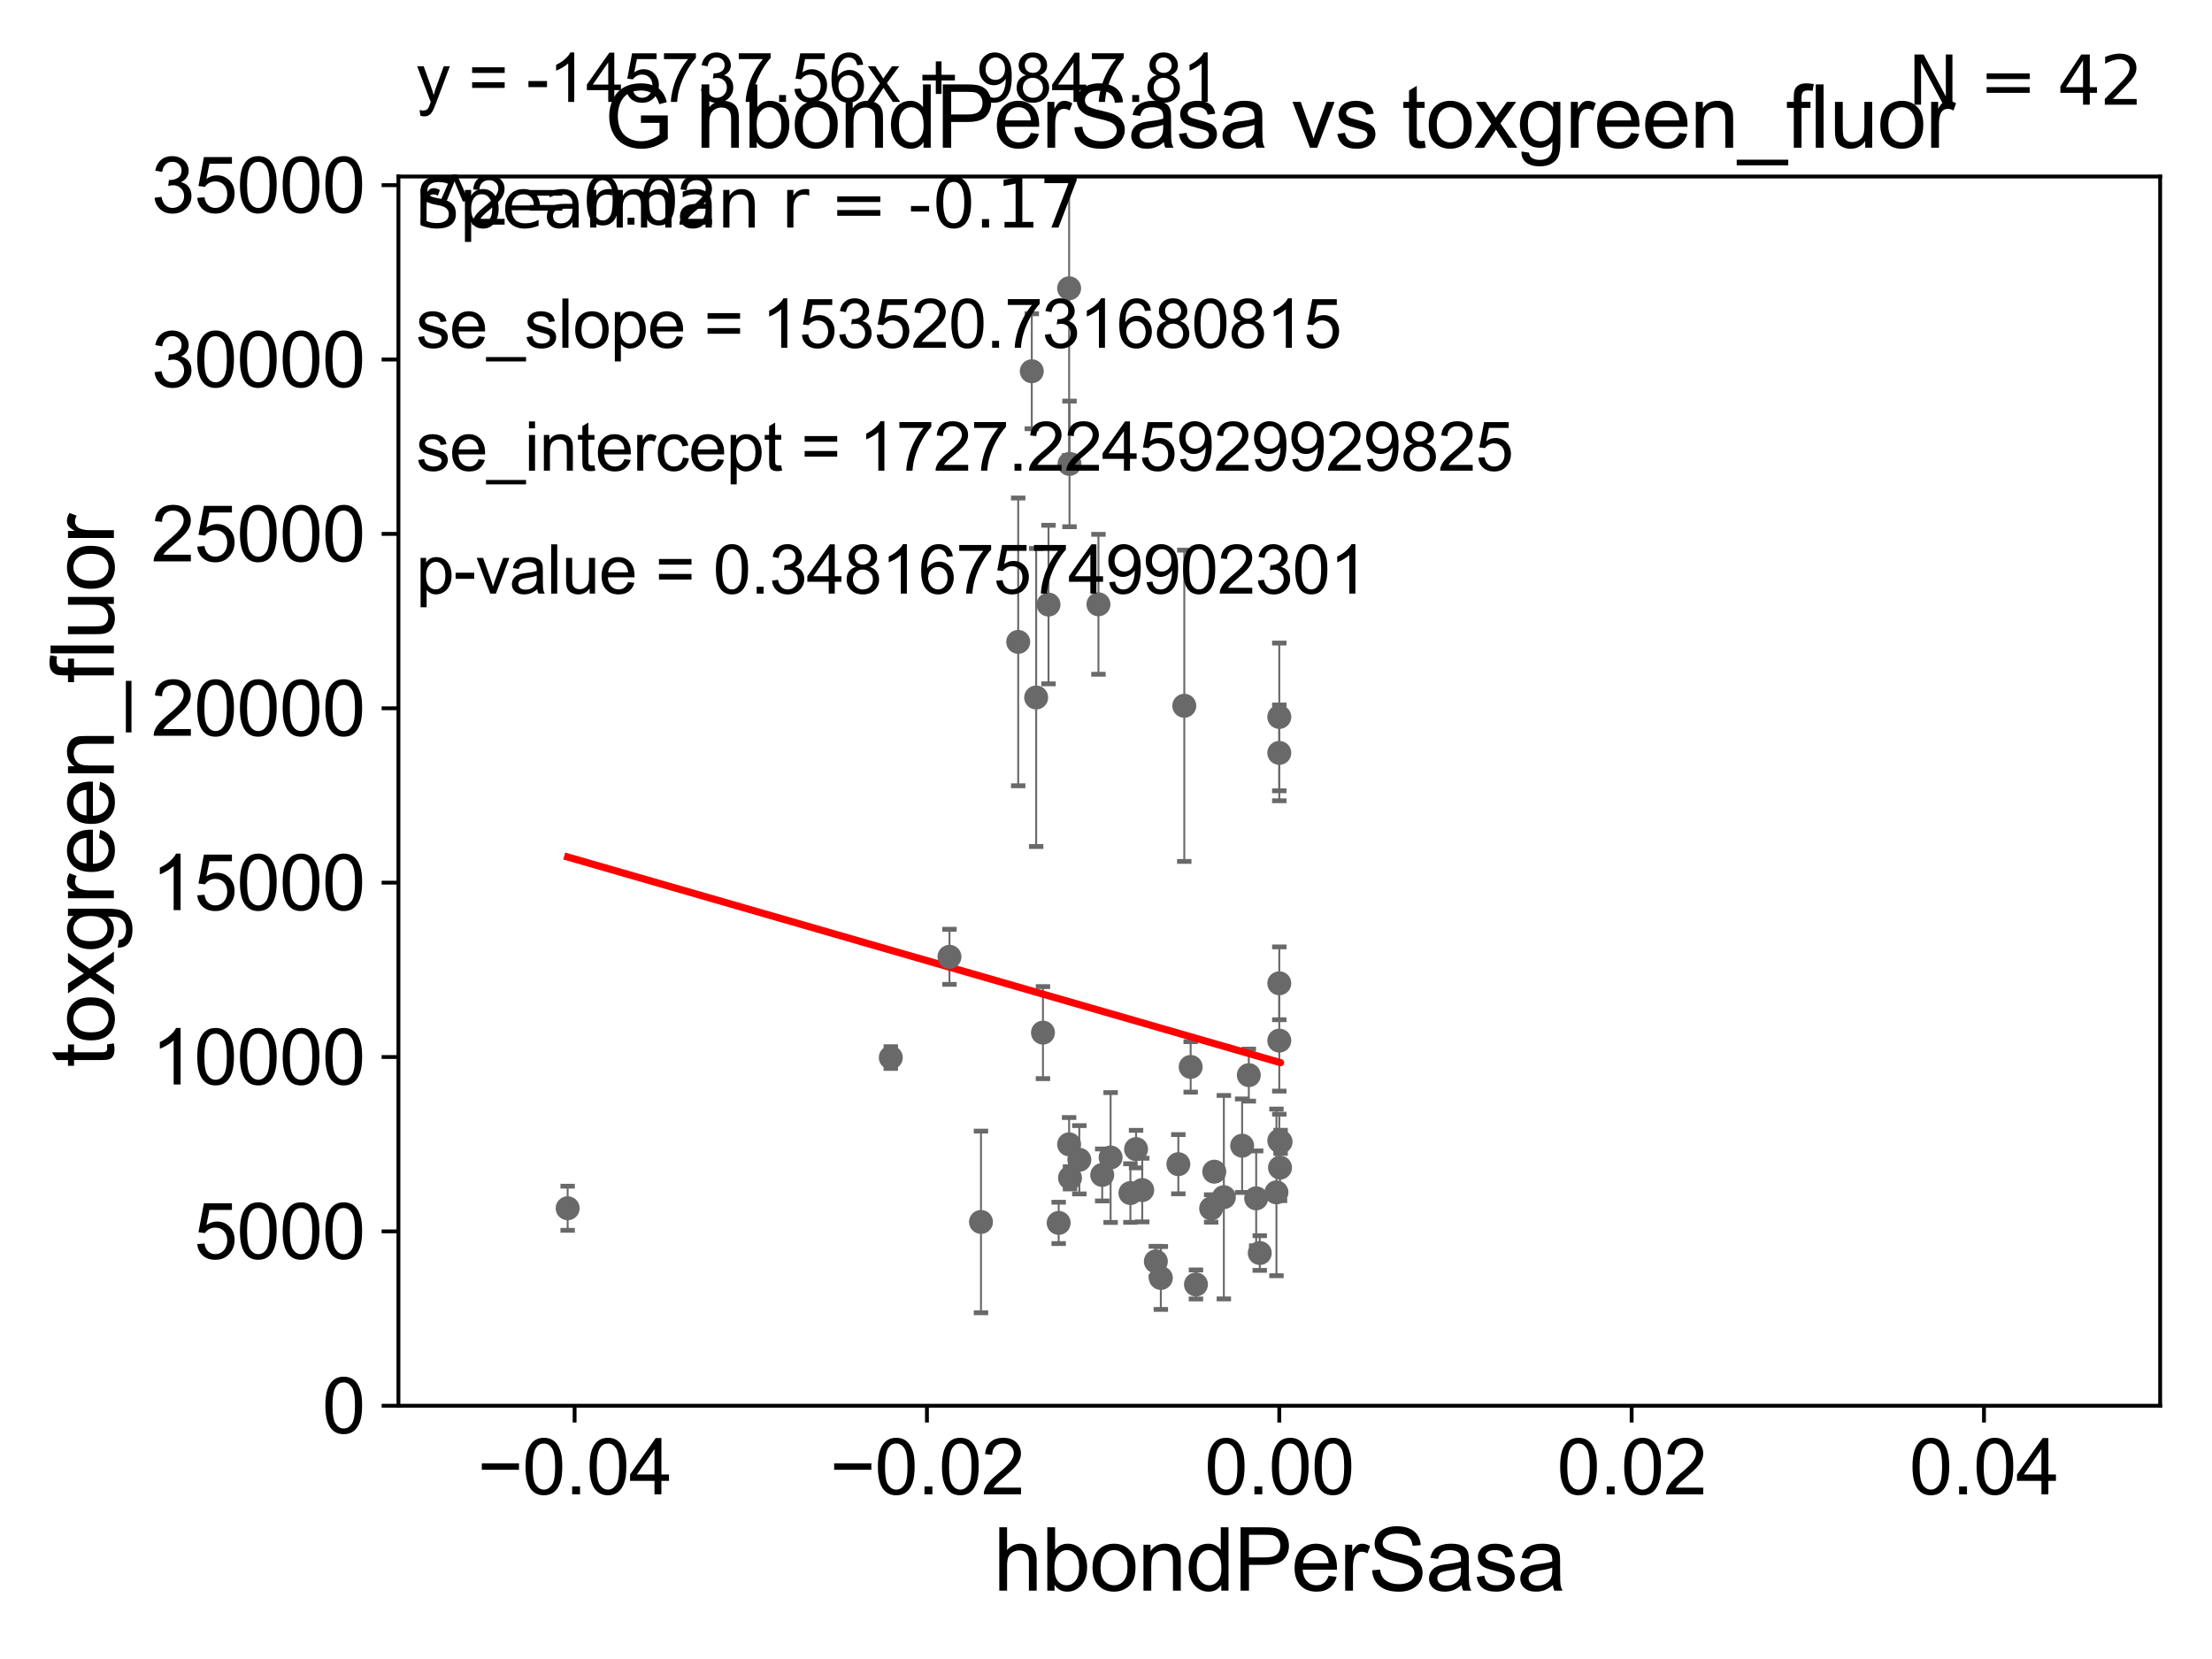 <?xml version="1.0" encoding="utf-8" standalone="no"?>
<!DOCTYPE svg PUBLIC "-//W3C//DTD SVG 1.1//EN"
  "http://www.w3.org/Graphics/SVG/1.1/DTD/svg11.dtd">
<svg xmlns:xlink="http://www.w3.org/1999/xlink" width="460.8pt" height="345.6pt" viewBox="0 0 460.8 345.6" xmlns="http://www.w3.org/2000/svg" version="1.1">
 <defs>
  <style type="text/css">*{stroke-linejoin: round; stroke-linecap: butt}</style>
 </defs>
 <g id="figure_1">
  <g id="patch_1">
   <path d="M 0 345.6 
L 460.8 345.6 
L 460.8 0 
L 0 0 
z
" style="fill: #ffffff"/>
  </g>
  <g id="axes_1">
   <g id="patch_2">
    <path d="M 83 292.84 
L 450 292.84 
L 450 36.775 
L 83 36.775 
z
" style="fill: #ffffff"/>
   </g>
   <g id="PathCollection_1">
    <defs>
     <path id="md2032c79d2" d="M 0 1.118 
C 0.297 1.118 0.581 1 0.791 0.791 
C 1 0.581 1.118 0.297 1.118 0 
C 1.118 -0.297 1 -0.581 0.791 -0.791 
C 0.581 -1 0.297 -1.118 0 -1.118 
C -0.297 -1.118 -0.581 -1 -0.791 -0.791 
C -1 -0.581 -1.118 -0.297 -1.118 0 
C -1.118 0.297 -1 0.581 -0.791 0.791 
C -0.581 1 -0.297 1.118 0 1.118 
z
" style="stroke: #696969"/>
    </defs>
    <g clip-path="url(#p36e83ebcf6)">
     <use xlink:href="#md2032c79d2" x="118.253" y="251.703" style="fill: #696969; stroke: #696969"/>
     <use xlink:href="#md2032c79d2" x="266.5" y="216.78" style="fill: #696969; stroke: #696969"/>
     <use xlink:href="#md2032c79d2" x="222.714" y="238.386" style="fill: #696969; stroke: #696969"/>
     <use xlink:href="#md2032c79d2" x="266.655" y="243.238" style="fill: #696969; stroke: #696969"/>
     <use xlink:href="#md2032c79d2" x="204.358" y="254.553" style="fill: #696969; stroke: #696969"/>
     <use xlink:href="#md2032c79d2" x="249.141" y="267.577" style="fill: #696969; stroke: #696969"/>
     <use xlink:href="#md2032c79d2" x="237.951" y="247.912" style="fill: #696969; stroke: #696969"/>
     <use xlink:href="#md2032c79d2" x="236.663" y="239.38" style="fill: #696969; stroke: #696969"/>
     <use xlink:href="#md2032c79d2" x="262.433" y="261.029" style="fill: #696969; stroke: #696969"/>
     <use xlink:href="#md2032c79d2" x="224.844" y="241.603" style="fill: #696969; stroke: #696969"/>
     <use xlink:href="#md2032c79d2" x="248.038" y="222.257" style="fill: #696969; stroke: #696969"/>
     <use xlink:href="#md2032c79d2" x="235.485" y="248.535" style="fill: #696969; stroke: #696969"/>
     <use xlink:href="#md2032c79d2" x="215.853" y="145.302" style="fill: #696969; stroke: #696969"/>
     <use xlink:href="#md2032c79d2" x="254.95" y="249.395" style="fill: #696969; stroke: #696969"/>
     <use xlink:href="#md2032c79d2" x="266.5" y="204.84" style="fill: #696969; stroke: #696969"/>
     <use xlink:href="#md2032c79d2" x="252.956" y="244.082" style="fill: #696969; stroke: #696969"/>
     <use xlink:href="#md2032c79d2" x="241.822" y="266.224" style="fill: #696969; stroke: #696969"/>
     <use xlink:href="#md2032c79d2" x="246.708" y="147.023" style="fill: #696969; stroke: #696969"/>
     <use xlink:href="#md2032c79d2" x="231.361" y="241.129" style="fill: #696969; stroke: #696969"/>
     <use xlink:href="#md2032c79d2" x="229.611" y="244.763" style="fill: #696969; stroke: #696969"/>
     <use xlink:href="#md2032c79d2" x="197.793" y="199.322" style="fill: #696969; stroke: #696969"/>
     <use xlink:href="#md2032c79d2" x="228.827" y="125.886" style="fill: #696969; stroke: #696969"/>
     <use xlink:href="#md2032c79d2" x="266.5" y="156.841" style="fill: #696969; stroke: #696969"/>
     <use xlink:href="#md2032c79d2" x="185.568" y="220.313" style="fill: #696969; stroke: #696969"/>
     <use xlink:href="#md2032c79d2" x="245.472" y="242.52" style="fill: #696969; stroke: #696969"/>
     <use xlink:href="#md2032c79d2" x="266.769" y="237.866" style="fill: #696969; stroke: #696969"/>
     <use xlink:href="#md2032c79d2" x="258.76" y="238.669" style="fill: #696969; stroke: #696969"/>
     <use xlink:href="#md2032c79d2" x="218.423" y="125.939" style="fill: #696969; stroke: #696969"/>
     <use xlink:href="#md2032c79d2" x="266.5" y="237.626" style="fill: #696969; stroke: #696969"/>
     <use xlink:href="#md2032c79d2" x="212.109" y="133.718" style="fill: #696969; stroke: #696969"/>
     <use xlink:href="#md2032c79d2" x="222.72" y="60.054" style="fill: #696969; stroke: #696969"/>
     <use xlink:href="#md2032c79d2" x="261.687" y="249.635" style="fill: #696969; stroke: #696969"/>
     <use xlink:href="#md2032c79d2" x="240.785" y="262.775" style="fill: #696969; stroke: #696969"/>
     <use xlink:href="#md2032c79d2" x="266.5" y="149.352" style="fill: #696969; stroke: #696969"/>
     <use xlink:href="#md2032c79d2" x="217.269" y="215.115" style="fill: #696969; stroke: #696969"/>
     <use xlink:href="#md2032c79d2" x="222.796" y="96.642" style="fill: #696969; stroke: #696969"/>
     <use xlink:href="#md2032c79d2" x="252.304" y="251.745" style="fill: #696969; stroke: #696969"/>
     <use xlink:href="#md2032c79d2" x="260.15" y="223.968" style="fill: #696969; stroke: #696969"/>
     <use xlink:href="#md2032c79d2" x="265.905" y="248.393" style="fill: #696969; stroke: #696969"/>
     <use xlink:href="#md2032c79d2" x="222.903" y="245.369" style="fill: #696969; stroke: #696969"/>
     <use xlink:href="#md2032c79d2" x="214.94" y="77.339" style="fill: #696969; stroke: #696969"/>
     <use xlink:href="#md2032c79d2" x="220.542" y="254.754" style="fill: #696969; stroke: #696969"/>
    </g>
   </g>
   <g id="matplotlib.axis_1">
    <g id="xtick_1">
     <g id="line2d_1">
      <defs>
       <path id="m64134bf62e" d="M 0 0 
L 0 3.5 
" style="stroke: #000000; stroke-width: 0.8"/>
      </defs>
      <g>
       <use xlink:href="#m64134bf62e" x="119.7" y="292.84" style="stroke: #000000; stroke-width: 0.8"/>
      </g>
     </g>
     <g id="text_1">
      <!-- −0.04 -->
      <g transform="translate(99.459 311.293)scale(0.16 -0.16)">
       <defs>
        <path id="ArialMT-2212" d="M 3381 1997 
L 356 1997 
L 356 2522 
L 3381 2522 
L 3381 1997 
z
" transform="scale(0.016)"/>
        <path id="ArialMT-30" d="M 266 2259 
Q 266 3072 433 3567 
Q 600 4063 929 4331 
Q 1259 4600 1759 4600 
Q 2128 4600 2406 4451 
Q 2684 4303 2865 4023 
Q 3047 3744 3150 3342 
Q 3253 2941 3253 2259 
Q 3253 1453 3087 958 
Q 2922 463 2592 192 
Q 2263 -78 1759 -78 
Q 1097 -78 719 397 
Q 266 969 266 2259 
z
M 844 2259 
Q 844 1131 1108 757 
Q 1372 384 1759 384 
Q 2147 384 2411 759 
Q 2675 1134 2675 2259 
Q 2675 3391 2411 3762 
Q 2147 4134 1753 4134 
Q 1366 4134 1134 3806 
Q 844 3388 844 2259 
z
" transform="scale(0.016)"/>
        <path id="ArialMT-2e" d="M 581 0 
L 581 641 
L 1222 641 
L 1222 0 
L 581 0 
z
" transform="scale(0.016)"/>
        <path id="ArialMT-34" d="M 2069 0 
L 2069 1097 
L 81 1097 
L 81 1613 
L 2172 4581 
L 2631 4581 
L 2631 1613 
L 3250 1613 
L 3250 1097 
L 2631 1097 
L 2631 0 
L 2069 0 
z
M 2069 1613 
L 2069 3678 
L 634 1613 
L 2069 1613 
z
" transform="scale(0.016)"/>
       </defs>
       <use xlink:href="#ArialMT-2212"/>
       <use xlink:href="#ArialMT-30" x="58.398"/>
       <use xlink:href="#ArialMT-2e" x="114.014"/>
       <use xlink:href="#ArialMT-30" x="141.797"/>
       <use xlink:href="#ArialMT-34" x="197.412"/>
      </g>
     </g>
    </g>
    <g id="xtick_2">
     <g id="line2d_2">
      <g>
       <use xlink:href="#m64134bf62e" x="193.1" y="292.84" style="stroke: #000000; stroke-width: 0.8"/>
      </g>
     </g>
     <g id="text_2">
      <!-- −0.02 -->
      <g transform="translate(172.859 311.293)scale(0.16 -0.16)">
       <defs>
        <path id="ArialMT-32" d="M 3222 541 
L 3222 0 
L 194 0 
Q 188 203 259 391 
Q 375 700 629 1000 
Q 884 1300 1366 1694 
Q 2113 2306 2375 2664 
Q 2638 3022 2638 3341 
Q 2638 3675 2398 3904 
Q 2159 4134 1775 4134 
Q 1369 4134 1125 3890 
Q 881 3647 878 3216 
L 300 3275 
Q 359 3922 746 4261 
Q 1134 4600 1788 4600 
Q 2447 4600 2831 4234 
Q 3216 3869 3216 3328 
Q 3216 3053 3103 2787 
Q 2991 2522 2730 2228 
Q 2469 1934 1863 1422 
Q 1356 997 1212 845 
Q 1069 694 975 541 
L 3222 541 
z
" transform="scale(0.016)"/>
       </defs>
       <use xlink:href="#ArialMT-2212"/>
       <use xlink:href="#ArialMT-30" x="58.398"/>
       <use xlink:href="#ArialMT-2e" x="114.014"/>
       <use xlink:href="#ArialMT-30" x="141.797"/>
       <use xlink:href="#ArialMT-32" x="197.412"/>
      </g>
     </g>
    </g>
    <g id="xtick_3">
     <g id="line2d_3">
      <g>
       <use xlink:href="#m64134bf62e" x="266.5" y="292.84" style="stroke: #000000; stroke-width: 0.8"/>
      </g>
     </g>
     <g id="text_3">
      <!-- 0.00 -->
      <g transform="translate(250.931 311.293)scale(0.16 -0.16)">
       <use xlink:href="#ArialMT-30"/>
       <use xlink:href="#ArialMT-2e" x="55.615"/>
       <use xlink:href="#ArialMT-30" x="83.398"/>
       <use xlink:href="#ArialMT-30" x="139.014"/>
      </g>
     </g>
    </g>
    <g id="xtick_4">
     <g id="line2d_4">
      <g>
       <use xlink:href="#m64134bf62e" x="339.9" y="292.84" style="stroke: #000000; stroke-width: 0.8"/>
      </g>
     </g>
     <g id="text_4">
      <!-- 0.02 -->
      <g transform="translate(324.331 311.293)scale(0.16 -0.16)">
       <use xlink:href="#ArialMT-30"/>
       <use xlink:href="#ArialMT-2e" x="55.615"/>
       <use xlink:href="#ArialMT-30" x="83.398"/>
       <use xlink:href="#ArialMT-32" x="139.014"/>
      </g>
     </g>
    </g>
    <g id="xtick_5">
     <g id="line2d_5">
      <g>
       <use xlink:href="#m64134bf62e" x="413.3" y="292.84" style="stroke: #000000; stroke-width: 0.8"/>
      </g>
     </g>
     <g id="text_5">
      <!-- 0.04 -->
      <g transform="translate(397.731 311.293)scale(0.16 -0.16)">
       <use xlink:href="#ArialMT-30"/>
       <use xlink:href="#ArialMT-2e" x="55.615"/>
       <use xlink:href="#ArialMT-30" x="83.398"/>
       <use xlink:href="#ArialMT-34" x="139.014"/>
      </g>
     </g>
    </g>
    <g id="text_6">
     <!-- hbondPerSasa -->
     <g transform="translate(206.958 331.357)scale(0.18 -0.18)">
      <defs>
       <path id="ArialMT-68" d="M 422 0 
L 422 4581 
L 984 4581 
L 984 2938 
Q 1378 3394 1978 3394 
Q 2347 3394 2619 3248 
Q 2891 3103 3008 2847 
Q 3125 2591 3125 2103 
L 3125 0 
L 2563 0 
L 2563 2103 
Q 2563 2525 2380 2717 
Q 2197 2909 1863 2909 
Q 1613 2909 1392 2779 
Q 1172 2650 1078 2428 
Q 984 2206 984 1816 
L 984 0 
L 422 0 
z
" transform="scale(0.016)"/>
       <path id="ArialMT-62" d="M 941 0 
L 419 0 
L 419 4581 
L 981 4581 
L 981 2947 
Q 1338 3394 1891 3394 
Q 2197 3394 2470 3270 
Q 2744 3147 2920 2923 
Q 3097 2700 3197 2384 
Q 3297 2069 3297 1709 
Q 3297 856 2875 390 
Q 2453 -75 1863 -75 
Q 1275 -75 941 416 
L 941 0 
z
M 934 1684 
Q 934 1088 1097 822 
Q 1363 388 1816 388 
Q 2184 388 2453 708 
Q 2722 1028 2722 1663 
Q 2722 2313 2464 2622 
Q 2206 2931 1841 2931 
Q 1472 2931 1203 2611 
Q 934 2291 934 1684 
z
" transform="scale(0.016)"/>
       <path id="ArialMT-6f" d="M 213 1659 
Q 213 2581 725 3025 
Q 1153 3394 1769 3394 
Q 2453 3394 2887 2945 
Q 3322 2497 3322 1706 
Q 3322 1066 3130 698 
Q 2938 331 2570 128 
Q 2203 -75 1769 -75 
Q 1072 -75 642 372 
Q 213 819 213 1659 
z
M 791 1659 
Q 791 1022 1069 705 
Q 1347 388 1769 388 
Q 2188 388 2466 706 
Q 2744 1025 2744 1678 
Q 2744 2294 2464 2611 
Q 2184 2928 1769 2928 
Q 1347 2928 1069 2612 
Q 791 2297 791 1659 
z
" transform="scale(0.016)"/>
       <path id="ArialMT-6e" d="M 422 0 
L 422 3319 
L 928 3319 
L 928 2847 
Q 1294 3394 1984 3394 
Q 2284 3394 2536 3286 
Q 2788 3178 2913 3003 
Q 3038 2828 3088 2588 
Q 3119 2431 3119 2041 
L 3119 0 
L 2556 0 
L 2556 2019 
Q 2556 2363 2490 2533 
Q 2425 2703 2258 2804 
Q 2091 2906 1866 2906 
Q 1506 2906 1245 2678 
Q 984 2450 984 1813 
L 984 0 
L 422 0 
z
" transform="scale(0.016)"/>
       <path id="ArialMT-64" d="M 2575 0 
L 2575 419 
Q 2259 -75 1647 -75 
Q 1250 -75 917 144 
Q 584 363 401 755 
Q 219 1147 219 1656 
Q 219 2153 384 2558 
Q 550 2963 881 3178 
Q 1213 3394 1622 3394 
Q 1922 3394 2156 3267 
Q 2391 3141 2538 2938 
L 2538 4581 
L 3097 4581 
L 3097 0 
L 2575 0 
z
M 797 1656 
Q 797 1019 1065 703 
Q 1334 388 1700 388 
Q 2069 388 2326 689 
Q 2584 991 2584 1609 
Q 2584 2291 2321 2609 
Q 2059 2928 1675 2928 
Q 1300 2928 1048 2622 
Q 797 2316 797 1656 
z
" transform="scale(0.016)"/>
       <path id="ArialMT-50" d="M 494 0 
L 494 4581 
L 2222 4581 
Q 2678 4581 2919 4538 
Q 3256 4481 3484 4323 
Q 3713 4166 3852 3881 
Q 3991 3597 3991 3256 
Q 3991 2672 3619 2267 
Q 3247 1863 2275 1863 
L 1100 1863 
L 1100 0 
L 494 0 
z
M 1100 2403 
L 2284 2403 
Q 2872 2403 3119 2622 
Q 3366 2841 3366 3238 
Q 3366 3525 3220 3729 
Q 3075 3934 2838 4000 
Q 2684 4041 2272 4041 
L 1100 4041 
L 1100 2403 
z
" transform="scale(0.016)"/>
       <path id="ArialMT-65" d="M 2694 1069 
L 3275 997 
Q 3138 488 2766 206 
Q 2394 -75 1816 -75 
Q 1088 -75 661 373 
Q 234 822 234 1631 
Q 234 2469 665 2931 
Q 1097 3394 1784 3394 
Q 2450 3394 2872 2941 
Q 3294 2488 3294 1666 
Q 3294 1616 3291 1516 
L 816 1516 
Q 847 969 1125 678 
Q 1403 388 1819 388 
Q 2128 388 2347 550 
Q 2566 713 2694 1069 
z
M 847 1978 
L 2700 1978 
Q 2663 2397 2488 2606 
Q 2219 2931 1791 2931 
Q 1403 2931 1139 2672 
Q 875 2413 847 1978 
z
" transform="scale(0.016)"/>
       <path id="ArialMT-72" d="M 416 0 
L 416 3319 
L 922 3319 
L 922 2816 
Q 1116 3169 1280 3281 
Q 1444 3394 1641 3394 
Q 1925 3394 2219 3213 
L 2025 2691 
Q 1819 2813 1613 2813 
Q 1428 2813 1281 2702 
Q 1134 2591 1072 2394 
Q 978 2094 978 1738 
L 978 0 
L 416 0 
z
" transform="scale(0.016)"/>
       <path id="ArialMT-53" d="M 288 1472 
L 859 1522 
Q 900 1178 1048 958 
Q 1197 738 1509 602 
Q 1822 466 2213 466 
Q 2559 466 2825 569 
Q 3091 672 3220 851 
Q 3350 1031 3350 1244 
Q 3350 1459 3225 1620 
Q 3100 1781 2813 1891 
Q 2628 1963 1997 2114 
Q 1366 2266 1113 2400 
Q 784 2572 623 2826 
Q 463 3081 463 3397 
Q 463 3744 659 4045 
Q 856 4347 1234 4503 
Q 1613 4659 2075 4659 
Q 2584 4659 2973 4495 
Q 3363 4331 3572 4012 
Q 3781 3694 3797 3291 
L 3216 3247 
Q 3169 3681 2898 3903 
Q 2628 4125 2100 4125 
Q 1550 4125 1298 3923 
Q 1047 3722 1047 3438 
Q 1047 3191 1225 3031 
Q 1400 2872 2139 2705 
Q 2878 2538 3153 2413 
Q 3553 2228 3743 1945 
Q 3934 1663 3934 1294 
Q 3934 928 3725 604 
Q 3516 281 3123 101 
Q 2731 -78 2241 -78 
Q 1619 -78 1198 103 
Q 778 284 539 648 
Q 300 1013 288 1472 
z
" transform="scale(0.016)"/>
       <path id="ArialMT-61" d="M 2588 409 
Q 2275 144 1986 34 
Q 1697 -75 1366 -75 
Q 819 -75 525 192 
Q 231 459 231 875 
Q 231 1119 342 1320 
Q 453 1522 633 1644 
Q 813 1766 1038 1828 
Q 1203 1872 1538 1913 
Q 2219 1994 2541 2106 
Q 2544 2222 2544 2253 
Q 2544 2597 2384 2738 
Q 2169 2928 1744 2928 
Q 1347 2928 1158 2789 
Q 969 2650 878 2297 
L 328 2372 
Q 403 2725 575 2942 
Q 747 3159 1072 3276 
Q 1397 3394 1825 3394 
Q 2250 3394 2515 3294 
Q 2781 3194 2906 3042 
Q 3031 2891 3081 2659 
Q 3109 2516 3109 2141 
L 3109 1391 
Q 3109 606 3145 398 
Q 3181 191 3288 0 
L 2700 0 
Q 2613 175 2588 409 
z
M 2541 1666 
Q 2234 1541 1622 1453 
Q 1275 1403 1131 1340 
Q 988 1278 909 1158 
Q 831 1038 831 891 
Q 831 666 1001 516 
Q 1172 366 1500 366 
Q 1825 366 2078 508 
Q 2331 650 2450 897 
Q 2541 1088 2541 1459 
L 2541 1666 
z
" transform="scale(0.016)"/>
       <path id="ArialMT-73" d="M 197 991 
L 753 1078 
Q 800 744 1014 566 
Q 1228 388 1613 388 
Q 2000 388 2187 545 
Q 2375 703 2375 916 
Q 2375 1106 2209 1216 
Q 2094 1291 1634 1406 
Q 1016 1563 777 1677 
Q 538 1791 414 1992 
Q 291 2194 291 2438 
Q 291 2659 392 2848 
Q 494 3038 669 3163 
Q 800 3259 1026 3326 
Q 1253 3394 1513 3394 
Q 1903 3394 2198 3281 
Q 2494 3169 2634 2976 
Q 2775 2784 2828 2463 
L 2278 2388 
Q 2241 2644 2061 2787 
Q 1881 2931 1553 2931 
Q 1166 2931 1000 2803 
Q 834 2675 834 2503 
Q 834 2394 903 2306 
Q 972 2216 1119 2156 
Q 1203 2125 1616 2013 
Q 2213 1853 2448 1751 
Q 2684 1650 2818 1456 
Q 2953 1263 2953 975 
Q 2953 694 2789 445 
Q 2625 197 2315 61 
Q 2006 -75 1616 -75 
Q 969 -75 630 194 
Q 291 463 197 991 
z
" transform="scale(0.016)"/>
      </defs>
      <use xlink:href="#ArialMT-68"/>
      <use xlink:href="#ArialMT-62" x="55.615"/>
      <use xlink:href="#ArialMT-6f" x="111.23"/>
      <use xlink:href="#ArialMT-6e" x="166.846"/>
      <use xlink:href="#ArialMT-64" x="222.461"/>
      <use xlink:href="#ArialMT-50" x="278.076"/>
      <use xlink:href="#ArialMT-65" x="344.775"/>
      <use xlink:href="#ArialMT-72" x="400.391"/>
      <use xlink:href="#ArialMT-53" x="433.691"/>
      <use xlink:href="#ArialMT-61" x="500.391"/>
      <use xlink:href="#ArialMT-73" x="556.006"/>
      <use xlink:href="#ArialMT-61" x="606.006"/>
     </g>
    </g>
   </g>
   <g id="matplotlib.axis_2">
    <g id="ytick_1">
     <g id="line2d_6">
      <defs>
       <path id="mbd22bfbd41" d="M 0 0 
L -3.5 0 
" style="stroke: #000000; stroke-width: 0.8"/>
      </defs>
      <g>
       <use xlink:href="#mbd22bfbd41" x="83" y="292.84" style="stroke: #000000; stroke-width: 0.8"/>
      </g>
     </g>
     <g id="text_7">
      <!-- 0 -->
      <g transform="translate(67.103 298.566)scale(0.16 -0.16)">
       <use xlink:href="#ArialMT-30"/>
      </g>
     </g>
    </g>
    <g id="ytick_2">
     <g id="line2d_7">
      <g>
       <use xlink:href="#mbd22bfbd41" x="83" y="256.516" style="stroke: #000000; stroke-width: 0.8"/>
      </g>
     </g>
     <g id="text_8">
      <!-- 5000 -->
      <g transform="translate(40.41 262.242)scale(0.16 -0.16)">
       <defs>
        <path id="ArialMT-35" d="M 266 1200 
L 856 1250 
Q 922 819 1161 601 
Q 1400 384 1738 384 
Q 2144 384 2425 690 
Q 2706 997 2706 1503 
Q 2706 1984 2436 2262 
Q 2166 2541 1728 2541 
Q 1456 2541 1237 2417 
Q 1019 2294 894 2097 
L 366 2166 
L 809 4519 
L 3088 4519 
L 3088 3981 
L 1259 3981 
L 1013 2750 
Q 1425 3038 1878 3038 
Q 2478 3038 2890 2622 
Q 3303 2206 3303 1553 
Q 3303 931 2941 478 
Q 2500 -78 1738 -78 
Q 1113 -78 717 272 
Q 322 622 266 1200 
z
" transform="scale(0.016)"/>
       </defs>
       <use xlink:href="#ArialMT-35"/>
       <use xlink:href="#ArialMT-30" x="55.615"/>
       <use xlink:href="#ArialMT-30" x="111.23"/>
       <use xlink:href="#ArialMT-30" x="166.846"/>
      </g>
     </g>
    </g>
    <g id="ytick_3">
     <g id="line2d_8">
      <g>
       <use xlink:href="#mbd22bfbd41" x="83" y="220.192" style="stroke: #000000; stroke-width: 0.8"/>
      </g>
     </g>
     <g id="text_9">
      <!-- 10000 -->
      <g transform="translate(31.512 225.918)scale(0.16 -0.16)">
       <defs>
        <path id="ArialMT-31" d="M 2384 0 
L 1822 0 
L 1822 3584 
Q 1619 3391 1289 3197 
Q 959 3003 697 2906 
L 697 3450 
Q 1169 3672 1522 3987 
Q 1875 4303 2022 4600 
L 2384 4600 
L 2384 0 
z
" transform="scale(0.016)"/>
       </defs>
       <use xlink:href="#ArialMT-31"/>
       <use xlink:href="#ArialMT-30" x="55.615"/>
       <use xlink:href="#ArialMT-30" x="111.23"/>
       <use xlink:href="#ArialMT-30" x="166.846"/>
       <use xlink:href="#ArialMT-30" x="222.461"/>
      </g>
     </g>
    </g>
    <g id="ytick_4">
     <g id="line2d_9">
      <g>
       <use xlink:href="#mbd22bfbd41" x="83" y="183.867" style="stroke: #000000; stroke-width: 0.8"/>
      </g>
     </g>
     <g id="text_10">
      <!-- 15000 -->
      <g transform="translate(31.512 189.594)scale(0.16 -0.16)">
       <use xlink:href="#ArialMT-31"/>
       <use xlink:href="#ArialMT-35" x="55.615"/>
       <use xlink:href="#ArialMT-30" x="111.23"/>
       <use xlink:href="#ArialMT-30" x="166.846"/>
       <use xlink:href="#ArialMT-30" x="222.461"/>
      </g>
     </g>
    </g>
    <g id="ytick_5">
     <g id="line2d_10">
      <g>
       <use xlink:href="#mbd22bfbd41" x="83" y="147.543" style="stroke: #000000; stroke-width: 0.8"/>
      </g>
     </g>
     <g id="text_11">
      <!-- 20000 -->
      <g transform="translate(31.512 153.27)scale(0.16 -0.16)">
       <use xlink:href="#ArialMT-32"/>
       <use xlink:href="#ArialMT-30" x="55.615"/>
       <use xlink:href="#ArialMT-30" x="111.23"/>
       <use xlink:href="#ArialMT-30" x="166.846"/>
       <use xlink:href="#ArialMT-30" x="222.461"/>
      </g>
     </g>
    </g>
    <g id="ytick_6">
     <g id="line2d_11">
      <g>
       <use xlink:href="#mbd22bfbd41" x="83" y="111.219" style="stroke: #000000; stroke-width: 0.8"/>
      </g>
     </g>
     <g id="text_12">
      <!-- 25000 -->
      <g transform="translate(31.512 116.945)scale(0.16 -0.16)">
       <use xlink:href="#ArialMT-32"/>
       <use xlink:href="#ArialMT-35" x="55.615"/>
       <use xlink:href="#ArialMT-30" x="111.23"/>
       <use xlink:href="#ArialMT-30" x="166.846"/>
       <use xlink:href="#ArialMT-30" x="222.461"/>
      </g>
     </g>
    </g>
    <g id="ytick_7">
     <g id="line2d_12">
      <g>
       <use xlink:href="#mbd22bfbd41" x="83" y="74.895" style="stroke: #000000; stroke-width: 0.8"/>
      </g>
     </g>
     <g id="text_13">
      <!-- 30000 -->
      <g transform="translate(31.512 80.621)scale(0.16 -0.16)">
       <defs>
        <path id="ArialMT-33" d="M 269 1209 
L 831 1284 
Q 928 806 1161 595 
Q 1394 384 1728 384 
Q 2125 384 2398 659 
Q 2672 934 2672 1341 
Q 2672 1728 2419 1979 
Q 2166 2231 1775 2231 
Q 1616 2231 1378 2169 
L 1441 2663 
Q 1497 2656 1531 2656 
Q 1891 2656 2178 2843 
Q 2466 3031 2466 3422 
Q 2466 3731 2256 3934 
Q 2047 4138 1716 4138 
Q 1388 4138 1169 3931 
Q 950 3725 888 3313 
L 325 3413 
Q 428 3978 793 4289 
Q 1159 4600 1703 4600 
Q 2078 4600 2393 4439 
Q 2709 4278 2876 4000 
Q 3044 3722 3044 3409 
Q 3044 3113 2884 2869 
Q 2725 2625 2413 2481 
Q 2819 2388 3044 2092 
Q 3269 1797 3269 1353 
Q 3269 753 2831 336 
Q 2394 -81 1725 -81 
Q 1122 -81 723 278 
Q 325 638 269 1209 
z
" transform="scale(0.016)"/>
       </defs>
       <use xlink:href="#ArialMT-33"/>
       <use xlink:href="#ArialMT-30" x="55.615"/>
       <use xlink:href="#ArialMT-30" x="111.23"/>
       <use xlink:href="#ArialMT-30" x="166.846"/>
       <use xlink:href="#ArialMT-30" x="222.461"/>
      </g>
     </g>
    </g>
    <g id="ytick_8">
     <g id="line2d_13">
      <g>
       <use xlink:href="#mbd22bfbd41" x="83" y="38.571" style="stroke: #000000; stroke-width: 0.8"/>
      </g>
     </g>
     <g id="text_14">
      <!-- 35000 -->
      <g transform="translate(31.512 44.297)scale(0.16 -0.16)">
       <use xlink:href="#ArialMT-33"/>
       <use xlink:href="#ArialMT-35" x="55.615"/>
       <use xlink:href="#ArialMT-30" x="111.23"/>
       <use xlink:href="#ArialMT-30" x="166.846"/>
       <use xlink:href="#ArialMT-30" x="222.461"/>
      </g>
     </g>
    </g>
    <g id="text_15">
     <!-- toxgreen_fluor -->
     <g transform="translate(23.724 222.34)rotate(-90)scale(0.18 -0.18)">
      <defs>
       <path id="ArialMT-74" d="M 1650 503 
L 1731 6 
Q 1494 -44 1306 -44 
Q 1000 -44 831 53 
Q 663 150 594 308 
Q 525 466 525 972 
L 525 2881 
L 113 2881 
L 113 3319 
L 525 3319 
L 525 4141 
L 1084 4478 
L 1084 3319 
L 1650 3319 
L 1650 2881 
L 1084 2881 
L 1084 941 
Q 1084 700 1114 631 
Q 1144 563 1211 522 
Q 1278 481 1403 481 
Q 1497 481 1650 503 
z
" transform="scale(0.016)"/>
       <path id="ArialMT-78" d="M 47 0 
L 1259 1725 
L 138 3319 
L 841 3319 
L 1350 2541 
Q 1494 2319 1581 2169 
Q 1719 2375 1834 2534 
L 2394 3319 
L 3066 3319 
L 1919 1756 
L 3153 0 
L 2463 0 
L 1781 1031 
L 1600 1309 
L 728 0 
L 47 0 
z
" transform="scale(0.016)"/>
       <path id="ArialMT-67" d="M 319 -275 
L 866 -356 
Q 900 -609 1056 -725 
Q 1266 -881 1628 -881 
Q 2019 -881 2231 -725 
Q 2444 -569 2519 -288 
Q 2563 -116 2559 434 
Q 2191 0 1641 0 
Q 956 0 581 494 
Q 206 988 206 1678 
Q 206 2153 378 2554 
Q 550 2956 876 3175 
Q 1203 3394 1644 3394 
Q 2231 3394 2613 2919 
L 2613 3319 
L 3131 3319 
L 3131 450 
Q 3131 -325 2973 -648 
Q 2816 -972 2473 -1159 
Q 2131 -1347 1631 -1347 
Q 1038 -1347 672 -1080 
Q 306 -813 319 -275 
z
M 784 1719 
Q 784 1066 1043 766 
Q 1303 466 1694 466 
Q 2081 466 2343 764 
Q 2606 1063 2606 1700 
Q 2606 2309 2336 2618 
Q 2066 2928 1684 2928 
Q 1309 2928 1046 2623 
Q 784 2319 784 1719 
z
" transform="scale(0.016)"/>
       <path id="ArialMT-5f" d="M -97 -1272 
L -97 -866 
L 3631 -866 
L 3631 -1272 
L -97 -1272 
z
" transform="scale(0.016)"/>
       <path id="ArialMT-66" d="M 556 0 
L 556 2881 
L 59 2881 
L 59 3319 
L 556 3319 
L 556 3672 
Q 556 4006 616 4169 
Q 697 4388 901 4523 
Q 1106 4659 1475 4659 
Q 1713 4659 2000 4603 
L 1916 4113 
Q 1741 4144 1584 4144 
Q 1328 4144 1222 4034 
Q 1116 3925 1116 3625 
L 1116 3319 
L 1763 3319 
L 1763 2881 
L 1116 2881 
L 1116 0 
L 556 0 
z
" transform="scale(0.016)"/>
       <path id="ArialMT-6c" d="M 409 0 
L 409 4581 
L 972 4581 
L 972 0 
L 409 0 
z
" transform="scale(0.016)"/>
       <path id="ArialMT-75" d="M 2597 0 
L 2597 488 
Q 2209 -75 1544 -75 
Q 1250 -75 995 37 
Q 741 150 617 320 
Q 494 491 444 738 
Q 409 903 409 1263 
L 409 3319 
L 972 3319 
L 972 1478 
Q 972 1038 1006 884 
Q 1059 663 1231 536 
Q 1403 409 1656 409 
Q 1909 409 2131 539 
Q 2353 669 2445 892 
Q 2538 1116 2538 1541 
L 2538 3319 
L 3100 3319 
L 3100 0 
L 2597 0 
z
" transform="scale(0.016)"/>
      </defs>
      <use xlink:href="#ArialMT-74"/>
      <use xlink:href="#ArialMT-6f" x="27.783"/>
      <use xlink:href="#ArialMT-78" x="83.398"/>
      <use xlink:href="#ArialMT-67" x="133.398"/>
      <use xlink:href="#ArialMT-72" x="189.014"/>
      <use xlink:href="#ArialMT-65" x="222.314"/>
      <use xlink:href="#ArialMT-65" x="277.93"/>
      <use xlink:href="#ArialMT-6e" x="333.545"/>
      <use xlink:href="#ArialMT-5f" x="389.16"/>
      <use xlink:href="#ArialMT-66" x="444.775"/>
      <use xlink:href="#ArialMT-6c" x="472.559"/>
      <use xlink:href="#ArialMT-75" x="494.775"/>
      <use xlink:href="#ArialMT-6f" x="550.391"/>
      <use xlink:href="#ArialMT-72" x="606.006"/>
     </g>
    </g>
   </g>
   <g id="LineCollection_1">
    <path d="M 118.253 256.298 
L 118.253 247.108 
" clip-path="url(#p36e83ebcf6)" style="fill: none; stroke: #696969; stroke-width: 0.4"/>
    <path d="M 266.5 227.297 
L 266.5 206.263 
" clip-path="url(#p36e83ebcf6)" style="fill: none; stroke: #696969; stroke-width: 0.4"/>
    <path d="M 222.714 243.968 
L 222.714 232.803 
" clip-path="url(#p36e83ebcf6)" style="fill: none; stroke: #696969; stroke-width: 0.4"/>
    <path d="M 266.655 250.119 
L 266.655 236.357 
" clip-path="url(#p36e83ebcf6)" style="fill: none; stroke: #696969; stroke-width: 0.4"/>
    <path d="M 204.358 273.473 
L 204.358 235.632 
" clip-path="url(#p36e83ebcf6)" style="fill: none; stroke: #696969; stroke-width: 0.4"/>
    <path d="M 249.141 270.604 
L 249.141 264.55 
" clip-path="url(#p36e83ebcf6)" style="fill: none; stroke: #696969; stroke-width: 0.4"/>
    <path d="M 237.951 254.544 
L 237.951 241.28 
" clip-path="url(#p36e83ebcf6)" style="fill: none; stroke: #696969; stroke-width: 0.4"/>
    <path d="M 236.663 243.288 
L 236.663 235.471 
" clip-path="url(#p36e83ebcf6)" style="fill: none; stroke: #696969; stroke-width: 0.4"/>
    <path d="M 262.433 264.642 
L 262.433 257.417 
" clip-path="url(#p36e83ebcf6)" style="fill: none; stroke: #696969; stroke-width: 0.4"/>
    <path d="M 224.844 248.719 
L 224.844 234.486 
" clip-path="url(#p36e83ebcf6)" style="fill: none; stroke: #696969; stroke-width: 0.4"/>
    <path d="M 248.038 227.514 
L 248.038 216.999 
" clip-path="url(#p36e83ebcf6)" style="fill: none; stroke: #696969; stroke-width: 0.4"/>
    <path d="M 235.485 254.642 
L 235.485 242.428 
" clip-path="url(#p36e83ebcf6)" style="fill: none; stroke: #696969; stroke-width: 0.4"/>
    <path d="M 215.853 176.343 
L 215.853 114.261 
" clip-path="url(#p36e83ebcf6)" style="fill: none; stroke: #696969; stroke-width: 0.4"/>
    <path d="M 254.95 270.583 
L 254.95 228.207 
" clip-path="url(#p36e83ebcf6)" style="fill: none; stroke: #696969; stroke-width: 0.4"/>
    <path d="M 266.5 212.427 
L 266.5 197.253 
" clip-path="url(#p36e83ebcf6)" style="fill: none; stroke: #696969; stroke-width: 0.4"/>
    <path d="M 252.956 244.986 
L 252.956 243.178 
" clip-path="url(#p36e83ebcf6)" style="fill: none; stroke: #696969; stroke-width: 0.4"/>
    <path d="M 241.822 272.779 
L 241.822 259.668 
" clip-path="url(#p36e83ebcf6)" style="fill: none; stroke: #696969; stroke-width: 0.4"/>
    <path d="M 246.708 179.444 
L 246.708 114.602 
" clip-path="url(#p36e83ebcf6)" style="fill: none; stroke: #696969; stroke-width: 0.4"/>
    <path d="M 231.361 254.655 
L 231.361 227.604 
" clip-path="url(#p36e83ebcf6)" style="fill: none; stroke: #696969; stroke-width: 0.4"/>
    <path d="M 229.611 250.174 
L 229.611 239.352 
" clip-path="url(#p36e83ebcf6)" style="fill: none; stroke: #696969; stroke-width: 0.4"/>
    <path d="M 197.793 205.059 
L 197.793 193.584 
" clip-path="url(#p36e83ebcf6)" style="fill: none; stroke: #696969; stroke-width: 0.4"/>
    <path d="M 228.827 140.457 
L 228.827 111.314 
" clip-path="url(#p36e83ebcf6)" style="fill: none; stroke: #696969; stroke-width: 0.4"/>
    <path d="M 266.5 166.82 
L 266.5 146.861 
" clip-path="url(#p36e83ebcf6)" style="fill: none; stroke: #696969; stroke-width: 0.4"/>
    <path d="M 185.568 222.581 
L 185.568 218.045 
" clip-path="url(#p36e83ebcf6)" style="fill: none; stroke: #696969; stroke-width: 0.4"/>
    <path d="M 245.472 248.688 
L 245.472 236.352 
" clip-path="url(#p36e83ebcf6)" style="fill: none; stroke: #696969; stroke-width: 0.4"/>
    <path d="M 266.769 240.273 
L 266.769 235.46 
" clip-path="url(#p36e83ebcf6)" style="fill: none; stroke: #696969; stroke-width: 0.4"/>
    <path d="M 258.76 248.408 
L 258.76 228.93 
" clip-path="url(#p36e83ebcf6)" style="fill: none; stroke: #696969; stroke-width: 0.4"/>
    <path d="M 218.423 142.455 
L 218.423 109.423 
" clip-path="url(#p36e83ebcf6)" style="fill: none; stroke: #696969; stroke-width: 0.4"/>
    <path d="M 266.5 243.153 
L 266.5 232.099 
" clip-path="url(#p36e83ebcf6)" style="fill: none; stroke: #696969; stroke-width: 0.4"/>
    <path d="M 212.109 163.689 
L 212.109 103.748 
" clip-path="url(#p36e83ebcf6)" style="fill: none; stroke: #696969; stroke-width: 0.4"/>
    <path d="M 222.72 94.883 
L 222.72 25.225 
" clip-path="url(#p36e83ebcf6)" style="fill: none; stroke: #696969; stroke-width: 0.4"/>
    <path d="M 261.687 259.513 
L 261.687 239.756 
" clip-path="url(#p36e83ebcf6)" style="fill: none; stroke: #696969; stroke-width: 0.4"/>
    <path d="M 240.785 265.922 
L 240.785 259.628 
" clip-path="url(#p36e83ebcf6)" style="fill: none; stroke: #696969; stroke-width: 0.4"/>
    <path d="M 266.5 164.74 
L 266.5 133.965 
" clip-path="url(#p36e83ebcf6)" style="fill: none; stroke: #696969; stroke-width: 0.4"/>
    <path d="M 217.269 224.7 
L 217.269 205.53 
" clip-path="url(#p36e83ebcf6)" style="fill: none; stroke: #696969; stroke-width: 0.4"/>
    <path d="M 222.796 109.725 
L 222.796 83.558 
" clip-path="url(#p36e83ebcf6)" style="fill: none; stroke: #696969; stroke-width: 0.4"/>
    <path d="M 252.304 254.604 
L 252.304 248.885 
" clip-path="url(#p36e83ebcf6)" style="fill: none; stroke: #696969; stroke-width: 0.4"/>
    <path d="M 260.15 229.385 
L 260.15 218.552 
" clip-path="url(#p36e83ebcf6)" style="fill: none; stroke: #696969; stroke-width: 0.4"/>
    <path d="M 265.905 265.753 
L 265.905 231.034 
" clip-path="url(#p36e83ebcf6)" style="fill: none; stroke: #696969; stroke-width: 0.4"/>
    <path d="M 222.903 247.686 
L 222.903 243.052 
" clip-path="url(#p36e83ebcf6)" style="fill: none; stroke: #696969; stroke-width: 0.4"/>
    <path d="M 214.94 89.318 
L 214.94 65.36 
" clip-path="url(#p36e83ebcf6)" style="fill: none; stroke: #696969; stroke-width: 0.4"/>
    <path d="M 220.542 259.056 
L 220.542 250.451 
" clip-path="url(#p36e83ebcf6)" style="fill: none; stroke: #696969; stroke-width: 0.4"/>
   </g>
   <g id="line2d_14">
    <defs>
     <path id="m7942998964" d="M 1.5 0 
L -1.5 -0 
" style="stroke: #696969"/>
    </defs>
    <g clip-path="url(#p36e83ebcf6)">
     <use xlink:href="#m7942998964" x="118.253" y="256.298" style="fill: #696969; stroke: #696969"/>
     <use xlink:href="#m7942998964" x="266.5" y="227.297" style="fill: #696969; stroke: #696969"/>
     <use xlink:href="#m7942998964" x="222.714" y="243.968" style="fill: #696969; stroke: #696969"/>
     <use xlink:href="#m7942998964" x="266.655" y="250.119" style="fill: #696969; stroke: #696969"/>
     <use xlink:href="#m7942998964" x="204.358" y="273.473" style="fill: #696969; stroke: #696969"/>
     <use xlink:href="#m7942998964" x="249.141" y="270.604" style="fill: #696969; stroke: #696969"/>
     <use xlink:href="#m7942998964" x="237.951" y="254.544" style="fill: #696969; stroke: #696969"/>
     <use xlink:href="#m7942998964" x="236.663" y="243.288" style="fill: #696969; stroke: #696969"/>
     <use xlink:href="#m7942998964" x="262.433" y="264.642" style="fill: #696969; stroke: #696969"/>
     <use xlink:href="#m7942998964" x="224.844" y="248.719" style="fill: #696969; stroke: #696969"/>
     <use xlink:href="#m7942998964" x="248.038" y="227.514" style="fill: #696969; stroke: #696969"/>
     <use xlink:href="#m7942998964" x="235.485" y="254.642" style="fill: #696969; stroke: #696969"/>
     <use xlink:href="#m7942998964" x="215.853" y="176.343" style="fill: #696969; stroke: #696969"/>
     <use xlink:href="#m7942998964" x="254.95" y="270.583" style="fill: #696969; stroke: #696969"/>
     <use xlink:href="#m7942998964" x="266.5" y="212.427" style="fill: #696969; stroke: #696969"/>
     <use xlink:href="#m7942998964" x="252.956" y="244.986" style="fill: #696969; stroke: #696969"/>
     <use xlink:href="#m7942998964" x="241.822" y="272.779" style="fill: #696969; stroke: #696969"/>
     <use xlink:href="#m7942998964" x="246.708" y="179.444" style="fill: #696969; stroke: #696969"/>
     <use xlink:href="#m7942998964" x="231.361" y="254.655" style="fill: #696969; stroke: #696969"/>
     <use xlink:href="#m7942998964" x="229.611" y="250.174" style="fill: #696969; stroke: #696969"/>
     <use xlink:href="#m7942998964" x="197.793" y="205.059" style="fill: #696969; stroke: #696969"/>
     <use xlink:href="#m7942998964" x="228.827" y="140.457" style="fill: #696969; stroke: #696969"/>
     <use xlink:href="#m7942998964" x="266.5" y="166.82" style="fill: #696969; stroke: #696969"/>
     <use xlink:href="#m7942998964" x="185.568" y="222.581" style="fill: #696969; stroke: #696969"/>
     <use xlink:href="#m7942998964" x="245.472" y="248.688" style="fill: #696969; stroke: #696969"/>
     <use xlink:href="#m7942998964" x="266.769" y="240.273" style="fill: #696969; stroke: #696969"/>
     <use xlink:href="#m7942998964" x="258.76" y="248.408" style="fill: #696969; stroke: #696969"/>
     <use xlink:href="#m7942998964" x="218.423" y="142.455" style="fill: #696969; stroke: #696969"/>
     <use xlink:href="#m7942998964" x="266.5" y="243.153" style="fill: #696969; stroke: #696969"/>
     <use xlink:href="#m7942998964" x="212.109" y="163.689" style="fill: #696969; stroke: #696969"/>
     <use xlink:href="#m7942998964" x="222.72" y="94.883" style="fill: #696969; stroke: #696969"/>
     <use xlink:href="#m7942998964" x="261.687" y="259.513" style="fill: #696969; stroke: #696969"/>
     <use xlink:href="#m7942998964" x="240.785" y="265.922" style="fill: #696969; stroke: #696969"/>
     <use xlink:href="#m7942998964" x="266.5" y="164.74" style="fill: #696969; stroke: #696969"/>
     <use xlink:href="#m7942998964" x="217.269" y="224.7" style="fill: #696969; stroke: #696969"/>
     <use xlink:href="#m7942998964" x="222.796" y="109.725" style="fill: #696969; stroke: #696969"/>
     <use xlink:href="#m7942998964" x="252.304" y="254.604" style="fill: #696969; stroke: #696969"/>
     <use xlink:href="#m7942998964" x="260.15" y="229.385" style="fill: #696969; stroke: #696969"/>
     <use xlink:href="#m7942998964" x="265.905" y="265.753" style="fill: #696969; stroke: #696969"/>
     <use xlink:href="#m7942998964" x="222.903" y="247.686" style="fill: #696969; stroke: #696969"/>
     <use xlink:href="#m7942998964" x="214.94" y="89.318" style="fill: #696969; stroke: #696969"/>
     <use xlink:href="#m7942998964" x="220.542" y="259.056" style="fill: #696969; stroke: #696969"/>
    </g>
   </g>
   <g id="line2d_15">
    <g clip-path="url(#p36e83ebcf6)">
     <use xlink:href="#m7942998964" x="118.253" y="247.108" style="fill: #696969; stroke: #696969"/>
     <use xlink:href="#m7942998964" x="266.5" y="206.263" style="fill: #696969; stroke: #696969"/>
     <use xlink:href="#m7942998964" x="222.714" y="232.803" style="fill: #696969; stroke: #696969"/>
     <use xlink:href="#m7942998964" x="266.655" y="236.357" style="fill: #696969; stroke: #696969"/>
     <use xlink:href="#m7942998964" x="204.358" y="235.632" style="fill: #696969; stroke: #696969"/>
     <use xlink:href="#m7942998964" x="249.141" y="264.55" style="fill: #696969; stroke: #696969"/>
     <use xlink:href="#m7942998964" x="237.951" y="241.28" style="fill: #696969; stroke: #696969"/>
     <use xlink:href="#m7942998964" x="236.663" y="235.471" style="fill: #696969; stroke: #696969"/>
     <use xlink:href="#m7942998964" x="262.433" y="257.417" style="fill: #696969; stroke: #696969"/>
     <use xlink:href="#m7942998964" x="224.844" y="234.486" style="fill: #696969; stroke: #696969"/>
     <use xlink:href="#m7942998964" x="248.038" y="216.999" style="fill: #696969; stroke: #696969"/>
     <use xlink:href="#m7942998964" x="235.485" y="242.428" style="fill: #696969; stroke: #696969"/>
     <use xlink:href="#m7942998964" x="215.853" y="114.261" style="fill: #696969; stroke: #696969"/>
     <use xlink:href="#m7942998964" x="254.95" y="228.207" style="fill: #696969; stroke: #696969"/>
     <use xlink:href="#m7942998964" x="266.5" y="197.253" style="fill: #696969; stroke: #696969"/>
     <use xlink:href="#m7942998964" x="252.956" y="243.178" style="fill: #696969; stroke: #696969"/>
     <use xlink:href="#m7942998964" x="241.822" y="259.668" style="fill: #696969; stroke: #696969"/>
     <use xlink:href="#m7942998964" x="246.708" y="114.602" style="fill: #696969; stroke: #696969"/>
     <use xlink:href="#m7942998964" x="231.361" y="227.604" style="fill: #696969; stroke: #696969"/>
     <use xlink:href="#m7942998964" x="229.611" y="239.352" style="fill: #696969; stroke: #696969"/>
     <use xlink:href="#m7942998964" x="197.793" y="193.584" style="fill: #696969; stroke: #696969"/>
     <use xlink:href="#m7942998964" x="228.827" y="111.314" style="fill: #696969; stroke: #696969"/>
     <use xlink:href="#m7942998964" x="266.5" y="146.861" style="fill: #696969; stroke: #696969"/>
     <use xlink:href="#m7942998964" x="185.568" y="218.045" style="fill: #696969; stroke: #696969"/>
     <use xlink:href="#m7942998964" x="245.472" y="236.352" style="fill: #696969; stroke: #696969"/>
     <use xlink:href="#m7942998964" x="266.769" y="235.46" style="fill: #696969; stroke: #696969"/>
     <use xlink:href="#m7942998964" x="258.76" y="228.93" style="fill: #696969; stroke: #696969"/>
     <use xlink:href="#m7942998964" x="218.423" y="109.423" style="fill: #696969; stroke: #696969"/>
     <use xlink:href="#m7942998964" x="266.5" y="232.099" style="fill: #696969; stroke: #696969"/>
     <use xlink:href="#m7942998964" x="212.109" y="103.748" style="fill: #696969; stroke: #696969"/>
     <use xlink:href="#m7942998964" x="222.72" y="25.225" style="fill: #696969; stroke: #696969"/>
     <use xlink:href="#m7942998964" x="261.687" y="239.756" style="fill: #696969; stroke: #696969"/>
     <use xlink:href="#m7942998964" x="240.785" y="259.628" style="fill: #696969; stroke: #696969"/>
     <use xlink:href="#m7942998964" x="266.5" y="133.965" style="fill: #696969; stroke: #696969"/>
     <use xlink:href="#m7942998964" x="217.269" y="205.53" style="fill: #696969; stroke: #696969"/>
     <use xlink:href="#m7942998964" x="222.796" y="83.558" style="fill: #696969; stroke: #696969"/>
     <use xlink:href="#m7942998964" x="252.304" y="248.885" style="fill: #696969; stroke: #696969"/>
     <use xlink:href="#m7942998964" x="260.15" y="218.552" style="fill: #696969; stroke: #696969"/>
     <use xlink:href="#m7942998964" x="265.905" y="231.034" style="fill: #696969; stroke: #696969"/>
     <use xlink:href="#m7942998964" x="222.903" y="243.052" style="fill: #696969; stroke: #696969"/>
     <use xlink:href="#m7942998964" x="214.94" y="65.36" style="fill: #696969; stroke: #696969"/>
     <use xlink:href="#m7942998964" x="220.542" y="250.451" style="fill: #696969; stroke: #696969"/>
    </g>
   </g>
   <g id="line2d_16">
    <path d="M 118.253 178.529 
L 266.5 221.297 
L 222.714 208.665 
L 266.655 221.342 
L 204.358 203.37 
L 249.141 216.289 
L 237.951 213.061 
L 236.663 212.69 
L 262.433 220.124 
L 224.844 209.28 
L 248.038 215.971 
L 235.485 212.35 
L 215.853 206.686 
L 254.95 217.965 
L 266.5 221.297 
L 252.956 217.39 
L 241.822 214.178 
L 246.708 215.587 
L 231.361 211.16 
L 229.611 210.655 
L 197.793 201.476 
L 228.827 210.429 
L 266.5 221.297 
L 185.568 197.949 
L 245.472 215.231 
L 266.769 221.375 
L 258.76 219.064 
L 218.423 207.428 
L 266.5 221.297 
L 212.109 205.606 
L 222.72 208.667 
L 261.687 219.909 
L 240.785 213.879 
L 266.5 221.297 
L 217.269 207.095 
L 222.796 208.689 
L 252.304 217.202 
L 260.15 219.465 
L 265.905 221.126 
L 222.903 208.72 
L 214.94 206.423 
L 220.542 208.039 
" clip-path="url(#p36e83ebcf6)" style="fill: none; stroke: #ff0000; stroke-width: 1.5; stroke-linecap: square"/>
   </g>
   <g id="line2d_17">
    <defs>
     <path id="m8585257b4d" d="M 0 2 
C 0.53 2 1.039 1.789 1.414 1.414 
C 1.789 1.039 2 0.53 2 0 
C 2 -0.53 1.789 -1.039 1.414 -1.414 
C 1.039 -1.789 0.53 -2 0 -2 
C -0.53 -2 -1.039 -1.789 -1.414 -1.414 
C -1.789 -1.039 -2 -0.53 -2 0 
C -2 0.53 -1.789 1.039 -1.414 1.414 
C -1.039 1.789 -0.53 2 0 2 
z
" style="stroke: #696969"/>
    </defs>
    <g clip-path="url(#p36e83ebcf6)">
     <use xlink:href="#m8585257b4d" x="118.253" y="251.703" style="fill: #696969; stroke: #696969"/>
     <use xlink:href="#m8585257b4d" x="266.5" y="216.78" style="fill: #696969; stroke: #696969"/>
     <use xlink:href="#m8585257b4d" x="222.714" y="238.386" style="fill: #696969; stroke: #696969"/>
     <use xlink:href="#m8585257b4d" x="266.655" y="243.238" style="fill: #696969; stroke: #696969"/>
     <use xlink:href="#m8585257b4d" x="204.358" y="254.553" style="fill: #696969; stroke: #696969"/>
     <use xlink:href="#m8585257b4d" x="249.141" y="267.577" style="fill: #696969; stroke: #696969"/>
     <use xlink:href="#m8585257b4d" x="237.951" y="247.912" style="fill: #696969; stroke: #696969"/>
     <use xlink:href="#m8585257b4d" x="236.663" y="239.38" style="fill: #696969; stroke: #696969"/>
     <use xlink:href="#m8585257b4d" x="262.433" y="261.029" style="fill: #696969; stroke: #696969"/>
     <use xlink:href="#m8585257b4d" x="224.844" y="241.603" style="fill: #696969; stroke: #696969"/>
     <use xlink:href="#m8585257b4d" x="248.038" y="222.257" style="fill: #696969; stroke: #696969"/>
     <use xlink:href="#m8585257b4d" x="235.485" y="248.535" style="fill: #696969; stroke: #696969"/>
     <use xlink:href="#m8585257b4d" x="215.853" y="145.302" style="fill: #696969; stroke: #696969"/>
     <use xlink:href="#m8585257b4d" x="254.95" y="249.395" style="fill: #696969; stroke: #696969"/>
     <use xlink:href="#m8585257b4d" x="266.5" y="204.84" style="fill: #696969; stroke: #696969"/>
     <use xlink:href="#m8585257b4d" x="252.956" y="244.082" style="fill: #696969; stroke: #696969"/>
     <use xlink:href="#m8585257b4d" x="241.822" y="266.224" style="fill: #696969; stroke: #696969"/>
     <use xlink:href="#m8585257b4d" x="246.708" y="147.023" style="fill: #696969; stroke: #696969"/>
     <use xlink:href="#m8585257b4d" x="231.361" y="241.129" style="fill: #696969; stroke: #696969"/>
     <use xlink:href="#m8585257b4d" x="229.611" y="244.763" style="fill: #696969; stroke: #696969"/>
     <use xlink:href="#m8585257b4d" x="197.793" y="199.322" style="fill: #696969; stroke: #696969"/>
     <use xlink:href="#m8585257b4d" x="228.827" y="125.886" style="fill: #696969; stroke: #696969"/>
     <use xlink:href="#m8585257b4d" x="266.5" y="156.841" style="fill: #696969; stroke: #696969"/>
     <use xlink:href="#m8585257b4d" x="185.568" y="220.313" style="fill: #696969; stroke: #696969"/>
     <use xlink:href="#m8585257b4d" x="245.472" y="242.52" style="fill: #696969; stroke: #696969"/>
     <use xlink:href="#m8585257b4d" x="266.769" y="237.866" style="fill: #696969; stroke: #696969"/>
     <use xlink:href="#m8585257b4d" x="258.76" y="238.669" style="fill: #696969; stroke: #696969"/>
     <use xlink:href="#m8585257b4d" x="218.423" y="125.939" style="fill: #696969; stroke: #696969"/>
     <use xlink:href="#m8585257b4d" x="266.5" y="237.626" style="fill: #696969; stroke: #696969"/>
     <use xlink:href="#m8585257b4d" x="212.109" y="133.718" style="fill: #696969; stroke: #696969"/>
     <use xlink:href="#m8585257b4d" x="222.72" y="60.054" style="fill: #696969; stroke: #696969"/>
     <use xlink:href="#m8585257b4d" x="261.687" y="249.635" style="fill: #696969; stroke: #696969"/>
     <use xlink:href="#m8585257b4d" x="240.785" y="262.775" style="fill: #696969; stroke: #696969"/>
     <use xlink:href="#m8585257b4d" x="266.5" y="149.352" style="fill: #696969; stroke: #696969"/>
     <use xlink:href="#m8585257b4d" x="217.269" y="215.115" style="fill: #696969; stroke: #696969"/>
     <use xlink:href="#m8585257b4d" x="222.796" y="96.642" style="fill: #696969; stroke: #696969"/>
     <use xlink:href="#m8585257b4d" x="252.304" y="251.745" style="fill: #696969; stroke: #696969"/>
     <use xlink:href="#m8585257b4d" x="260.15" y="223.968" style="fill: #696969; stroke: #696969"/>
     <use xlink:href="#m8585257b4d" x="265.905" y="248.393" style="fill: #696969; stroke: #696969"/>
     <use xlink:href="#m8585257b4d" x="222.903" y="245.369" style="fill: #696969; stroke: #696969"/>
     <use xlink:href="#m8585257b4d" x="214.94" y="77.339" style="fill: #696969; stroke: #696969"/>
     <use xlink:href="#m8585257b4d" x="220.542" y="254.754" style="fill: #696969; stroke: #696969"/>
    </g>
   </g>
   <g id="patch_3">
    <path d="M 83 292.84 
L 83 36.775 
" style="fill: none; stroke: #000000; stroke-width: 0.8; stroke-linejoin: miter; stroke-linecap: square"/>
   </g>
   <g id="patch_4">
    <path d="M 450 292.84 
L 450 36.775 
" style="fill: none; stroke: #000000; stroke-width: 0.8; stroke-linejoin: miter; stroke-linecap: square"/>
   </g>
   <g id="patch_5">
    <path d="M 83 292.84 
L 450 292.84 
" style="fill: none; stroke: #000000; stroke-width: 0.8; stroke-linejoin: miter; stroke-linecap: square"/>
   </g>
   <g id="patch_6">
    <path d="M 83 36.775 
L 450 36.775 
" style="fill: none; stroke: #000000; stroke-width: 0.8; stroke-linejoin: miter; stroke-linecap: square"/>
   </g>
   <g id="text_16">
    <!-- N = 42 -->
    <g transform="translate(397.411 21.806)scale(0.14 -0.14)">
     <defs>
      <path id="DejaVuSans-4e" d="M 628 4666 
L 1478 4666 
L 3547 763 
L 3547 4666 
L 4159 4666 
L 4159 0 
L 3309 0 
L 1241 3903 
L 1241 0 
L 628 0 
L 628 4666 
z
" transform="scale(0.016)"/>
      <path id="DejaVuSans-20" transform="scale(0.016)"/>
      <path id="DejaVuSans-3d" d="M 678 2906 
L 4684 2906 
L 4684 2381 
L 678 2381 
L 678 2906 
z
M 678 1631 
L 4684 1631 
L 4684 1100 
L 678 1100 
L 678 1631 
z
" transform="scale(0.016)"/>
      <path id="DejaVuSans-34" d="M 2419 4116 
L 825 1625 
L 2419 1625 
L 2419 4116 
z
M 2253 4666 
L 3047 4666 
L 3047 1625 
L 3713 1625 
L 3713 1100 
L 3047 1100 
L 3047 0 
L 2419 0 
L 2419 1100 
L 313 1100 
L 313 1709 
L 2253 4666 
z
" transform="scale(0.016)"/>
      <path id="DejaVuSans-32" d="M 1228 531 
L 3431 531 
L 3431 0 
L 469 0 
L 469 531 
Q 828 903 1448 1529 
Q 2069 2156 2228 2338 
Q 2531 2678 2651 2914 
Q 2772 3150 2772 3378 
Q 2772 3750 2511 3984 
Q 2250 4219 1831 4219 
Q 1534 4219 1204 4116 
Q 875 4013 500 3803 
L 500 4441 
Q 881 4594 1212 4672 
Q 1544 4750 1819 4750 
Q 2544 4750 2975 4387 
Q 3406 4025 3406 3419 
Q 3406 3131 3298 2873 
Q 3191 2616 2906 2266 
Q 2828 2175 2409 1742 
Q 1991 1309 1228 531 
z
" transform="scale(0.016)"/>
     </defs>
     <use xlink:href="#DejaVuSans-4e"/>
     <use xlink:href="#DejaVuSans-20" x="74.805"/>
     <use xlink:href="#DejaVuSans-3d" x="106.592"/>
     <use xlink:href="#DejaVuSans-20" x="190.381"/>
     <use xlink:href="#DejaVuSans-34" x="222.168"/>
     <use xlink:href="#DejaVuSans-32" x="285.791"/>
    </g>
   </g>
   <g id="text_17">
    <!-- Spearman r = -0.17 -->
    <g transform="translate(86.67 47.413)scale(0.14 -0.14)">
     <defs>
      <path id="DejaVuSans-53" d="M 3425 4513 
L 3425 3897 
Q 3066 4069 2747 4153 
Q 2428 4238 2131 4238 
Q 1616 4238 1336 4038 
Q 1056 3838 1056 3469 
Q 1056 3159 1242 3001 
Q 1428 2844 1947 2747 
L 2328 2669 
Q 3034 2534 3370 2195 
Q 3706 1856 3706 1288 
Q 3706 609 3251 259 
Q 2797 -91 1919 -91 
Q 1588 -91 1214 -16 
Q 841 59 441 206 
L 441 856 
Q 825 641 1194 531 
Q 1563 422 1919 422 
Q 2459 422 2753 634 
Q 3047 847 3047 1241 
Q 3047 1584 2836 1778 
Q 2625 1972 2144 2069 
L 1759 2144 
Q 1053 2284 737 2584 
Q 422 2884 422 3419 
Q 422 4038 858 4394 
Q 1294 4750 2059 4750 
Q 2388 4750 2728 4690 
Q 3069 4631 3425 4513 
z
" transform="scale(0.016)"/>
      <path id="DejaVuSans-70" d="M 1159 525 
L 1159 -1331 
L 581 -1331 
L 581 3500 
L 1159 3500 
L 1159 2969 
Q 1341 3281 1617 3432 
Q 1894 3584 2278 3584 
Q 2916 3584 3314 3078 
Q 3713 2572 3713 1747 
Q 3713 922 3314 415 
Q 2916 -91 2278 -91 
Q 1894 -91 1617 61 
Q 1341 213 1159 525 
z
M 3116 1747 
Q 3116 2381 2855 2742 
Q 2594 3103 2138 3103 
Q 1681 3103 1420 2742 
Q 1159 2381 1159 1747 
Q 1159 1113 1420 752 
Q 1681 391 2138 391 
Q 2594 391 2855 752 
Q 3116 1113 3116 1747 
z
" transform="scale(0.016)"/>
      <path id="DejaVuSans-65" d="M 3597 1894 
L 3597 1613 
L 953 1613 
Q 991 1019 1311 708 
Q 1631 397 2203 397 
Q 2534 397 2845 478 
Q 3156 559 3463 722 
L 3463 178 
Q 3153 47 2828 -22 
Q 2503 -91 2169 -91 
Q 1331 -91 842 396 
Q 353 884 353 1716 
Q 353 2575 817 3079 
Q 1281 3584 2069 3584 
Q 2775 3584 3186 3129 
Q 3597 2675 3597 1894 
z
M 3022 2063 
Q 3016 2534 2758 2815 
Q 2500 3097 2075 3097 
Q 1594 3097 1305 2825 
Q 1016 2553 972 2059 
L 3022 2063 
z
" transform="scale(0.016)"/>
      <path id="DejaVuSans-61" d="M 2194 1759 
Q 1497 1759 1228 1600 
Q 959 1441 959 1056 
Q 959 750 1161 570 
Q 1363 391 1709 391 
Q 2188 391 2477 730 
Q 2766 1069 2766 1631 
L 2766 1759 
L 2194 1759 
z
M 3341 1997 
L 3341 0 
L 2766 0 
L 2766 531 
Q 2569 213 2275 61 
Q 1981 -91 1556 -91 
Q 1019 -91 701 211 
Q 384 513 384 1019 
Q 384 1609 779 1909 
Q 1175 2209 1959 2209 
L 2766 2209 
L 2766 2266 
Q 2766 2663 2505 2880 
Q 2244 3097 1772 3097 
Q 1472 3097 1187 3025 
Q 903 2953 641 2809 
L 641 3341 
Q 956 3463 1253 3523 
Q 1550 3584 1831 3584 
Q 2591 3584 2966 3190 
Q 3341 2797 3341 1997 
z
" transform="scale(0.016)"/>
      <path id="DejaVuSans-72" d="M 2631 2963 
Q 2534 3019 2420 3045 
Q 2306 3072 2169 3072 
Q 1681 3072 1420 2755 
Q 1159 2438 1159 1844 
L 1159 0 
L 581 0 
L 581 3500 
L 1159 3500 
L 1159 2956 
Q 1341 3275 1631 3429 
Q 1922 3584 2338 3584 
Q 2397 3584 2469 3576 
Q 2541 3569 2628 3553 
L 2631 2963 
z
" transform="scale(0.016)"/>
      <path id="DejaVuSans-6d" d="M 3328 2828 
Q 3544 3216 3844 3400 
Q 4144 3584 4550 3584 
Q 5097 3584 5394 3201 
Q 5691 2819 5691 2113 
L 5691 0 
L 5113 0 
L 5113 2094 
Q 5113 2597 4934 2840 
Q 4756 3084 4391 3084 
Q 3944 3084 3684 2787 
Q 3425 2491 3425 1978 
L 3425 0 
L 2847 0 
L 2847 2094 
Q 2847 2600 2669 2842 
Q 2491 3084 2119 3084 
Q 1678 3084 1418 2786 
Q 1159 2488 1159 1978 
L 1159 0 
L 581 0 
L 581 3500 
L 1159 3500 
L 1159 2956 
Q 1356 3278 1631 3431 
Q 1906 3584 2284 3584 
Q 2666 3584 2933 3390 
Q 3200 3197 3328 2828 
z
" transform="scale(0.016)"/>
      <path id="DejaVuSans-6e" d="M 3513 2113 
L 3513 0 
L 2938 0 
L 2938 2094 
Q 2938 2591 2744 2837 
Q 2550 3084 2163 3084 
Q 1697 3084 1428 2787 
Q 1159 2491 1159 1978 
L 1159 0 
L 581 0 
L 581 3500 
L 1159 3500 
L 1159 2956 
Q 1366 3272 1645 3428 
Q 1925 3584 2291 3584 
Q 2894 3584 3203 3211 
Q 3513 2838 3513 2113 
z
" transform="scale(0.016)"/>
      <path id="DejaVuSans-2d" d="M 313 2009 
L 1997 2009 
L 1997 1497 
L 313 1497 
L 313 2009 
z
" transform="scale(0.016)"/>
      <path id="DejaVuSans-30" d="M 2034 4250 
Q 1547 4250 1301 3770 
Q 1056 3291 1056 2328 
Q 1056 1369 1301 889 
Q 1547 409 2034 409 
Q 2525 409 2770 889 
Q 3016 1369 3016 2328 
Q 3016 3291 2770 3770 
Q 2525 4250 2034 4250 
z
M 2034 4750 
Q 2819 4750 3233 4129 
Q 3647 3509 3647 2328 
Q 3647 1150 3233 529 
Q 2819 -91 2034 -91 
Q 1250 -91 836 529 
Q 422 1150 422 2328 
Q 422 3509 836 4129 
Q 1250 4750 2034 4750 
z
" transform="scale(0.016)"/>
      <path id="DejaVuSans-2e" d="M 684 794 
L 1344 794 
L 1344 0 
L 684 0 
L 684 794 
z
" transform="scale(0.016)"/>
      <path id="DejaVuSans-31" d="M 794 531 
L 1825 531 
L 1825 4091 
L 703 3866 
L 703 4441 
L 1819 4666 
L 2450 4666 
L 2450 531 
L 3481 531 
L 3481 0 
L 794 0 
L 794 531 
z
" transform="scale(0.016)"/>
      <path id="DejaVuSans-37" d="M 525 4666 
L 3525 4666 
L 3525 4397 
L 1831 0 
L 1172 0 
L 2766 4134 
L 525 4134 
L 525 4666 
z
" transform="scale(0.016)"/>
     </defs>
     <use xlink:href="#DejaVuSans-53"/>
     <use xlink:href="#DejaVuSans-70" x="63.477"/>
     <use xlink:href="#DejaVuSans-65" x="126.953"/>
     <use xlink:href="#DejaVuSans-61" x="188.477"/>
     <use xlink:href="#DejaVuSans-72" x="249.756"/>
     <use xlink:href="#DejaVuSans-6d" x="289.119"/>
     <use xlink:href="#DejaVuSans-61" x="386.531"/>
     <use xlink:href="#DejaVuSans-6e" x="447.811"/>
     <use xlink:href="#DejaVuSans-20" x="511.189"/>
     <use xlink:href="#DejaVuSans-72" x="542.977"/>
     <use xlink:href="#DejaVuSans-20" x="584.09"/>
     <use xlink:href="#DejaVuSans-3d" x="615.877"/>
     <use xlink:href="#DejaVuSans-20" x="699.666"/>
     <use xlink:href="#DejaVuSans-2d" x="731.453"/>
     <use xlink:href="#DejaVuSans-30" x="767.537"/>
     <use xlink:href="#DejaVuSans-2e" x="831.16"/>
     <use xlink:href="#DejaVuSans-31" x="862.947"/>
     <use xlink:href="#DejaVuSans-37" x="926.57"/>
    </g>
   </g>
   <g id="text_18">
    <!-- r^2 = 0.02 -->
    <g transform="translate(86.67 46.796)scale(0.14 -0.14)">
     <defs>
      <path id="ArialMT-5e" d="M 747 2156 
L 169 2156 
L 1272 4659 
L 1725 4659 
L 2834 2156 
L 2269 2156 
L 1497 4022 
L 747 2156 
z
" transform="scale(0.016)"/>
      <path id="ArialMT-20" transform="scale(0.016)"/>
      <path id="ArialMT-3d" d="M 3381 2694 
L 356 2694 
L 356 3219 
L 3381 3219 
L 3381 2694 
z
M 3381 1303 
L 356 1303 
L 356 1828 
L 3381 1828 
L 3381 1303 
z
" transform="scale(0.016)"/>
     </defs>
     <use xlink:href="#ArialMT-72"/>
     <use xlink:href="#ArialMT-5e" x="33.301"/>
     <use xlink:href="#ArialMT-32" x="80.225"/>
     <use xlink:href="#ArialMT-20" x="135.84"/>
     <use xlink:href="#ArialMT-3d" x="163.623"/>
     <use xlink:href="#ArialMT-20" x="222.021"/>
     <use xlink:href="#ArialMT-30" x="249.805"/>
     <use xlink:href="#ArialMT-2e" x="305.42"/>
     <use xlink:href="#ArialMT-30" x="333.203"/>
     <use xlink:href="#ArialMT-32" x="388.818"/>
    </g>
   </g>
   <g id="text_19">
    <!-- y = -145737.56x + 9847.81 -->
    <g transform="translate(86.67 21.231)scale(0.14 -0.14)">
     <defs>
      <path id="ArialMT-79" d="M 397 -1278 
L 334 -750 
Q 519 -800 656 -800 
Q 844 -800 956 -737 
Q 1069 -675 1141 -563 
Q 1194 -478 1313 -144 
Q 1328 -97 1363 -6 
L 103 3319 
L 709 3319 
L 1400 1397 
Q 1534 1031 1641 628 
Q 1738 1016 1872 1384 
L 2581 3319 
L 3144 3319 
L 1881 -56 
Q 1678 -603 1566 -809 
Q 1416 -1088 1222 -1217 
Q 1028 -1347 759 -1347 
Q 597 -1347 397 -1278 
z
" transform="scale(0.016)"/>
      <path id="ArialMT-2d" d="M 203 1375 
L 203 1941 
L 1931 1941 
L 1931 1375 
L 203 1375 
z
" transform="scale(0.016)"/>
      <path id="ArialMT-37" d="M 303 3981 
L 303 4522 
L 3269 4522 
L 3269 4084 
Q 2831 3619 2401 2847 
Q 1972 2075 1738 1259 
Q 1569 684 1522 0 
L 944 0 
Q 953 541 1156 1306 
Q 1359 2072 1739 2783 
Q 2119 3494 2547 3981 
L 303 3981 
z
" transform="scale(0.016)"/>
      <path id="ArialMT-36" d="M 3184 3459 
L 2625 3416 
Q 2550 3747 2413 3897 
Q 2184 4138 1850 4138 
Q 1581 4138 1378 3988 
Q 1113 3794 959 3422 
Q 806 3050 800 2363 
Q 1003 2672 1297 2822 
Q 1591 2972 1913 2972 
Q 2475 2972 2870 2558 
Q 3266 2144 3266 1488 
Q 3266 1056 3080 686 
Q 2894 316 2569 119 
Q 2244 -78 1831 -78 
Q 1128 -78 684 439 
Q 241 956 241 2144 
Q 241 3472 731 4075 
Q 1159 4600 1884 4600 
Q 2425 4600 2770 4297 
Q 3116 3994 3184 3459 
z
M 888 1484 
Q 888 1194 1011 928 
Q 1134 663 1356 523 
Q 1578 384 1822 384 
Q 2178 384 2434 671 
Q 2691 959 2691 1453 
Q 2691 1928 2437 2201 
Q 2184 2475 1800 2475 
Q 1419 2475 1153 2201 
Q 888 1928 888 1484 
z
" transform="scale(0.016)"/>
      <path id="ArialMT-2b" d="M 1603 741 
L 1603 1997 
L 356 1997 
L 356 2522 
L 1603 2522 
L 1603 3769 
L 2134 3769 
L 2134 2522 
L 3381 2522 
L 3381 1997 
L 2134 1997 
L 2134 741 
L 1603 741 
z
" transform="scale(0.016)"/>
      <path id="ArialMT-39" d="M 350 1059 
L 891 1109 
Q 959 728 1153 556 
Q 1347 384 1650 384 
Q 1909 384 2104 503 
Q 2300 622 2425 820 
Q 2550 1019 2634 1356 
Q 2719 1694 2719 2044 
Q 2719 2081 2716 2156 
Q 2547 1888 2255 1720 
Q 1963 1553 1622 1553 
Q 1053 1553 659 1965 
Q 266 2378 266 3053 
Q 266 3750 677 4175 
Q 1088 4600 1706 4600 
Q 2153 4600 2523 4359 
Q 2894 4119 3086 3673 
Q 3278 3228 3278 2384 
Q 3278 1506 3087 986 
Q 2897 466 2520 194 
Q 2144 -78 1638 -78 
Q 1100 -78 759 220 
Q 419 519 350 1059 
z
M 2653 3081 
Q 2653 3566 2395 3850 
Q 2138 4134 1775 4134 
Q 1400 4134 1122 3828 
Q 844 3522 844 3034 
Q 844 2597 1108 2323 
Q 1372 2050 1759 2050 
Q 2150 2050 2401 2323 
Q 2653 2597 2653 3081 
z
" transform="scale(0.016)"/>
      <path id="ArialMT-38" d="M 1131 2484 
Q 781 2613 612 2850 
Q 444 3088 444 3419 
Q 444 3919 803 4259 
Q 1163 4600 1759 4600 
Q 2359 4600 2725 4251 
Q 3091 3903 3091 3403 
Q 3091 3084 2923 2848 
Q 2756 2613 2416 2484 
Q 2838 2347 3058 2040 
Q 3278 1734 3278 1309 
Q 3278 722 2862 322 
Q 2447 -78 1769 -78 
Q 1091 -78 675 323 
Q 259 725 259 1325 
Q 259 1772 486 2073 
Q 713 2375 1131 2484 
z
M 1019 3438 
Q 1019 3113 1228 2906 
Q 1438 2700 1772 2700 
Q 2097 2700 2305 2904 
Q 2513 3109 2513 3406 
Q 2513 3716 2298 3927 
Q 2084 4138 1766 4138 
Q 1444 4138 1231 3931 
Q 1019 3725 1019 3438 
z
M 838 1322 
Q 838 1081 952 856 
Q 1066 631 1291 507 
Q 1516 384 1775 384 
Q 2178 384 2440 643 
Q 2703 903 2703 1303 
Q 2703 1709 2433 1975 
Q 2163 2241 1756 2241 
Q 1359 2241 1098 1978 
Q 838 1716 838 1322 
z
" transform="scale(0.016)"/>
     </defs>
     <use xlink:href="#ArialMT-79"/>
     <use xlink:href="#ArialMT-20" x="50"/>
     <use xlink:href="#ArialMT-3d" x="77.783"/>
     <use xlink:href="#ArialMT-20" x="136.182"/>
     <use xlink:href="#ArialMT-2d" x="163.965"/>
     <use xlink:href="#ArialMT-31" x="197.266"/>
     <use xlink:href="#ArialMT-34" x="252.881"/>
     <use xlink:href="#ArialMT-35" x="308.496"/>
     <use xlink:href="#ArialMT-37" x="364.111"/>
     <use xlink:href="#ArialMT-33" x="419.727"/>
     <use xlink:href="#ArialMT-37" x="475.342"/>
     <use xlink:href="#ArialMT-2e" x="530.957"/>
     <use xlink:href="#ArialMT-35" x="558.74"/>
     <use xlink:href="#ArialMT-36" x="614.355"/>
     <use xlink:href="#ArialMT-78" x="669.971"/>
     <use xlink:href="#ArialMT-20" x="719.971"/>
     <use xlink:href="#ArialMT-2b" x="747.754"/>
     <use xlink:href="#ArialMT-20" x="806.152"/>
     <use xlink:href="#ArialMT-39" x="833.936"/>
     <use xlink:href="#ArialMT-38" x="889.551"/>
     <use xlink:href="#ArialMT-34" x="945.166"/>
     <use xlink:href="#ArialMT-37" x="1000.781"/>
     <use xlink:href="#ArialMT-2e" x="1056.396"/>
     <use xlink:href="#ArialMT-38" x="1084.18"/>
     <use xlink:href="#ArialMT-31" x="1139.795"/>
    </g>
   </g>
   <g id="text_20">
    <!-- se_slope = 153520.731680815 -->
    <g transform="translate(86.67 72.444)scale(0.14 -0.14)">
     <defs>
      <path id="ArialMT-70" d="M 422 -1272 
L 422 3319 
L 934 3319 
L 934 2888 
Q 1116 3141 1344 3267 
Q 1572 3394 1897 3394 
Q 2322 3394 2647 3175 
Q 2972 2956 3137 2557 
Q 3303 2159 3303 1684 
Q 3303 1175 3120 767 
Q 2938 359 2589 142 
Q 2241 -75 1856 -75 
Q 1575 -75 1351 44 
Q 1128 163 984 344 
L 984 -1272 
L 422 -1272 
z
M 931 1641 
Q 931 1000 1190 694 
Q 1450 388 1819 388 
Q 2194 388 2461 705 
Q 2728 1022 2728 1688 
Q 2728 2322 2467 2637 
Q 2206 2953 1844 2953 
Q 1484 2953 1207 2617 
Q 931 2281 931 1641 
z
" transform="scale(0.016)"/>
     </defs>
     <use xlink:href="#ArialMT-73"/>
     <use xlink:href="#ArialMT-65" x="50"/>
     <use xlink:href="#ArialMT-5f" x="105.615"/>
     <use xlink:href="#ArialMT-73" x="161.23"/>
     <use xlink:href="#ArialMT-6c" x="211.23"/>
     <use xlink:href="#ArialMT-6f" x="233.447"/>
     <use xlink:href="#ArialMT-70" x="289.062"/>
     <use xlink:href="#ArialMT-65" x="344.678"/>
     <use xlink:href="#ArialMT-20" x="400.293"/>
     <use xlink:href="#ArialMT-3d" x="428.076"/>
     <use xlink:href="#ArialMT-20" x="486.475"/>
     <use xlink:href="#ArialMT-31" x="514.258"/>
     <use xlink:href="#ArialMT-35" x="569.873"/>
     <use xlink:href="#ArialMT-33" x="625.488"/>
     <use xlink:href="#ArialMT-35" x="681.104"/>
     <use xlink:href="#ArialMT-32" x="736.719"/>
     <use xlink:href="#ArialMT-30" x="792.334"/>
     <use xlink:href="#ArialMT-2e" x="847.949"/>
     <use xlink:href="#ArialMT-37" x="875.732"/>
     <use xlink:href="#ArialMT-33" x="931.348"/>
     <use xlink:href="#ArialMT-31" x="986.963"/>
     <use xlink:href="#ArialMT-36" x="1042.578"/>
     <use xlink:href="#ArialMT-38" x="1098.193"/>
     <use xlink:href="#ArialMT-30" x="1153.809"/>
     <use xlink:href="#ArialMT-38" x="1209.424"/>
     <use xlink:href="#ArialMT-31" x="1265.039"/>
     <use xlink:href="#ArialMT-35" x="1320.654"/>
    </g>
   </g>
   <g id="text_21">
    <!-- se_intercept = 1727.2245929929825 -->
    <g transform="translate(86.67 98.05)scale(0.14 -0.14)">
     <defs>
      <path id="ArialMT-69" d="M 425 3934 
L 425 4581 
L 988 4581 
L 988 3934 
L 425 3934 
z
M 425 0 
L 425 3319 
L 988 3319 
L 988 0 
L 425 0 
z
" transform="scale(0.016)"/>
      <path id="ArialMT-63" d="M 2588 1216 
L 3141 1144 
Q 3050 572 2676 248 
Q 2303 -75 1759 -75 
Q 1078 -75 664 370 
Q 250 816 250 1647 
Q 250 2184 428 2587 
Q 606 2991 970 3192 
Q 1334 3394 1763 3394 
Q 2303 3394 2647 3120 
Q 2991 2847 3088 2344 
L 2541 2259 
Q 2463 2594 2264 2762 
Q 2066 2931 1784 2931 
Q 1359 2931 1093 2626 
Q 828 2322 828 1663 
Q 828 994 1084 691 
Q 1341 388 1753 388 
Q 2084 388 2306 591 
Q 2528 794 2588 1216 
z
" transform="scale(0.016)"/>
     </defs>
     <use xlink:href="#ArialMT-73"/>
     <use xlink:href="#ArialMT-65" x="50"/>
     <use xlink:href="#ArialMT-5f" x="105.615"/>
     <use xlink:href="#ArialMT-69" x="161.23"/>
     <use xlink:href="#ArialMT-6e" x="183.447"/>
     <use xlink:href="#ArialMT-74" x="239.062"/>
     <use xlink:href="#ArialMT-65" x="266.846"/>
     <use xlink:href="#ArialMT-72" x="322.461"/>
     <use xlink:href="#ArialMT-63" x="355.762"/>
     <use xlink:href="#ArialMT-65" x="405.762"/>
     <use xlink:href="#ArialMT-70" x="461.377"/>
     <use xlink:href="#ArialMT-74" x="516.992"/>
     <use xlink:href="#ArialMT-20" x="544.775"/>
     <use xlink:href="#ArialMT-3d" x="572.559"/>
     <use xlink:href="#ArialMT-20" x="630.957"/>
     <use xlink:href="#ArialMT-31" x="658.74"/>
     <use xlink:href="#ArialMT-37" x="714.355"/>
     <use xlink:href="#ArialMT-32" x="769.971"/>
     <use xlink:href="#ArialMT-37" x="825.586"/>
     <use xlink:href="#ArialMT-2e" x="881.201"/>
     <use xlink:href="#ArialMT-32" x="908.984"/>
     <use xlink:href="#ArialMT-32" x="964.6"/>
     <use xlink:href="#ArialMT-34" x="1020.215"/>
     <use xlink:href="#ArialMT-35" x="1075.83"/>
     <use xlink:href="#ArialMT-39" x="1131.445"/>
     <use xlink:href="#ArialMT-32" x="1187.061"/>
     <use xlink:href="#ArialMT-39" x="1242.676"/>
     <use xlink:href="#ArialMT-39" x="1298.291"/>
     <use xlink:href="#ArialMT-32" x="1353.906"/>
     <use xlink:href="#ArialMT-39" x="1409.521"/>
     <use xlink:href="#ArialMT-38" x="1465.137"/>
     <use xlink:href="#ArialMT-32" x="1520.752"/>
     <use xlink:href="#ArialMT-35" x="1576.367"/>
    </g>
   </g>
   <g id="text_22">
    <!-- p-value = 0.3481675749902301 -->
    <g transform="translate(86.67 123.657)scale(0.14 -0.14)">
     <defs>
      <path id="ArialMT-76" d="M 1344 0 
L 81 3319 
L 675 3319 
L 1388 1331 
Q 1503 1009 1600 663 
Q 1675 925 1809 1294 
L 2547 3319 
L 3125 3319 
L 1869 0 
L 1344 0 
z
" transform="scale(0.016)"/>
     </defs>
     <use xlink:href="#ArialMT-70"/>
     <use xlink:href="#ArialMT-2d" x="55.615"/>
     <use xlink:href="#ArialMT-76" x="88.916"/>
     <use xlink:href="#ArialMT-61" x="138.916"/>
     <use xlink:href="#ArialMT-6c" x="194.531"/>
     <use xlink:href="#ArialMT-75" x="216.748"/>
     <use xlink:href="#ArialMT-65" x="272.363"/>
     <use xlink:href="#ArialMT-20" x="327.979"/>
     <use xlink:href="#ArialMT-3d" x="355.762"/>
     <use xlink:href="#ArialMT-20" x="414.16"/>
     <use xlink:href="#ArialMT-30" x="441.943"/>
     <use xlink:href="#ArialMT-2e" x="497.559"/>
     <use xlink:href="#ArialMT-33" x="525.342"/>
     <use xlink:href="#ArialMT-34" x="580.957"/>
     <use xlink:href="#ArialMT-38" x="636.572"/>
     <use xlink:href="#ArialMT-31" x="692.188"/>
     <use xlink:href="#ArialMT-36" x="747.803"/>
     <use xlink:href="#ArialMT-37" x="803.418"/>
     <use xlink:href="#ArialMT-35" x="859.033"/>
     <use xlink:href="#ArialMT-37" x="914.648"/>
     <use xlink:href="#ArialMT-34" x="970.264"/>
     <use xlink:href="#ArialMT-39" x="1025.879"/>
     <use xlink:href="#ArialMT-39" x="1081.494"/>
     <use xlink:href="#ArialMT-30" x="1137.109"/>
     <use xlink:href="#ArialMT-32" x="1192.725"/>
     <use xlink:href="#ArialMT-33" x="1248.34"/>
     <use xlink:href="#ArialMT-30" x="1303.955"/>
     <use xlink:href="#ArialMT-31" x="1359.57"/>
    </g>
   </g>
   <g id="text_23">
    <!-- G hbondPerSasa vs toxgreen_fluor -->
    <g transform="translate(125.924 30.775)scale(0.18 -0.18)">
     <defs>
      <path id="ArialMT-47" d="M 2638 1797 
L 2638 2334 
L 4578 2338 
L 4578 638 
Q 4131 281 3656 101 
Q 3181 -78 2681 -78 
Q 2006 -78 1454 211 
Q 903 500 622 1047 
Q 341 1594 341 2269 
Q 341 2938 620 3517 
Q 900 4097 1425 4378 
Q 1950 4659 2634 4659 
Q 3131 4659 3532 4498 
Q 3934 4338 4162 4050 
Q 4391 3763 4509 3300 
L 3963 3150 
Q 3859 3500 3706 3700 
Q 3553 3900 3268 4020 
Q 2984 4141 2638 4141 
Q 2222 4141 1919 4014 
Q 1616 3888 1430 3681 
Q 1244 3475 1141 3228 
Q 966 2803 966 2306 
Q 966 1694 1177 1281 
Q 1388 869 1791 669 
Q 2194 469 2647 469 
Q 3041 469 3416 620 
Q 3791 772 3984 944 
L 3984 1797 
L 2638 1797 
z
" transform="scale(0.016)"/>
     </defs>
     <use xlink:href="#ArialMT-47"/>
     <use xlink:href="#ArialMT-20" x="77.783"/>
     <use xlink:href="#ArialMT-68" x="105.566"/>
     <use xlink:href="#ArialMT-62" x="161.182"/>
     <use xlink:href="#ArialMT-6f" x="216.797"/>
     <use xlink:href="#ArialMT-6e" x="272.412"/>
     <use xlink:href="#ArialMT-64" x="328.027"/>
     <use xlink:href="#ArialMT-50" x="383.643"/>
     <use xlink:href="#ArialMT-65" x="450.342"/>
     <use xlink:href="#ArialMT-72" x="505.957"/>
     <use xlink:href="#ArialMT-53" x="539.258"/>
     <use xlink:href="#ArialMT-61" x="605.957"/>
     <use xlink:href="#ArialMT-73" x="661.572"/>
     <use xlink:href="#ArialMT-61" x="711.572"/>
     <use xlink:href="#ArialMT-20" x="767.188"/>
     <use xlink:href="#ArialMT-76" x="794.971"/>
     <use xlink:href="#ArialMT-73" x="844.971"/>
     <use xlink:href="#ArialMT-20" x="894.971"/>
     <use xlink:href="#ArialMT-74" x="922.754"/>
     <use xlink:href="#ArialMT-6f" x="950.537"/>
     <use xlink:href="#ArialMT-78" x="1006.152"/>
     <use xlink:href="#ArialMT-67" x="1056.152"/>
     <use xlink:href="#ArialMT-72" x="1111.768"/>
     <use xlink:href="#ArialMT-65" x="1145.068"/>
     <use xlink:href="#ArialMT-65" x="1200.684"/>
     <use xlink:href="#ArialMT-6e" x="1256.299"/>
     <use xlink:href="#ArialMT-5f" x="1311.914"/>
     <use xlink:href="#ArialMT-66" x="1367.529"/>
     <use xlink:href="#ArialMT-6c" x="1395.312"/>
     <use xlink:href="#ArialMT-75" x="1417.529"/>
     <use xlink:href="#ArialMT-6f" x="1473.145"/>
     <use xlink:href="#ArialMT-72" x="1528.76"/>
    </g>
   </g>
  </g>
 </g>
 <defs>
  <clipPath id="p36e83ebcf6">
   <rect x="83" y="36.775" width="367" height="256.065"/>
  </clipPath>
 </defs>
</svg>
